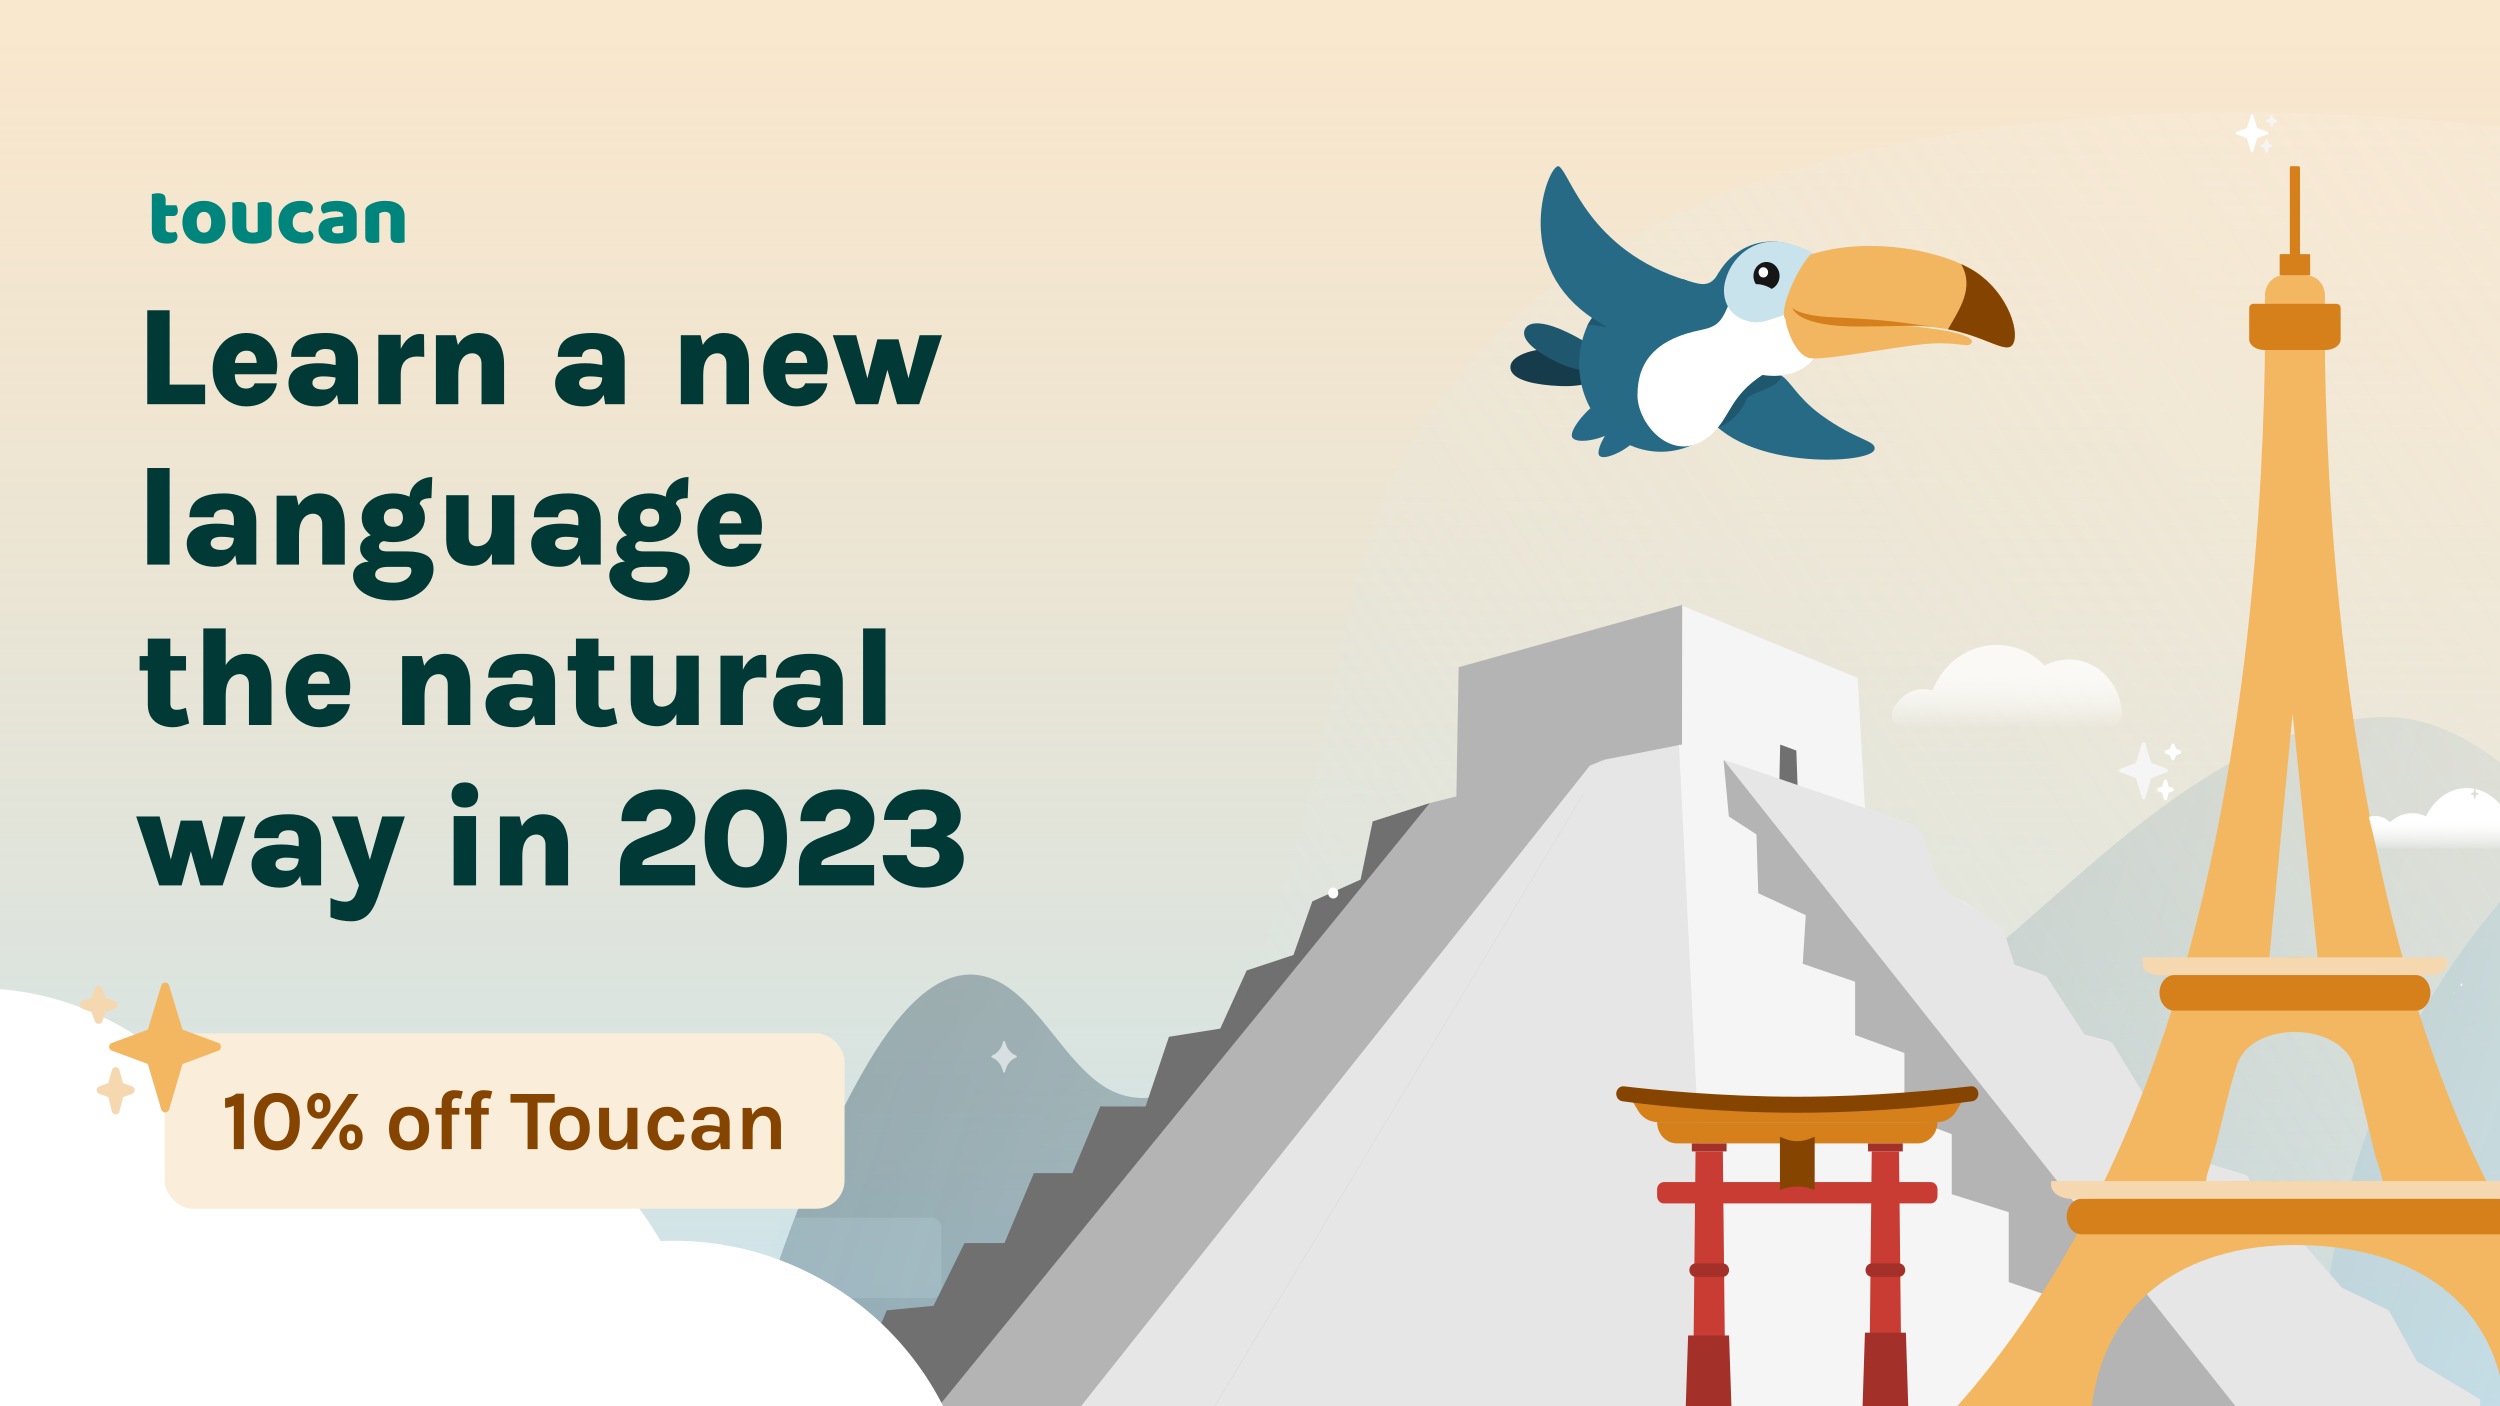 <svg width="1200" height="675" viewBox="0 0 1200 675" fill="none" xmlns="http://www.w3.org/2000/svg">
<rect x="0" y="0" width="1200" height="675" fill="#808080" stroke="none"/>
<g clip-path="url(#clip0_2683_128015)">
<rect width="1200" height="675" fill="white"/>
<rect width="1200" height="675" fill="url(#paint0_linear_2683_128015)"/>
<g opacity="0.5">
<path d="M649.754 1092.01C626.26 1087.85 604.934 1070.1 591.629 1032.12C583.521 1008.97 576.329 980.071 562.082 963.107C546.009 943.968 525.429 944.84 510.217 962.885C495.468 980.377 482.529 1000.92 468.097 1018.97C453.665 1037.02 437.299 1052.84 418.588 1058.62C375.775 1071.84 347.526 1021.96 335.171 966.085C317.73 887.196 329.048 802.002 343.038 725.592C357.045 649.14 379.624 575.626 413.839 515.15C428.693 488.9 450.765 459.523 476.549 469.959C498.625 478.893 511.494 512.109 532.867 523.204C549.8 532 568.157 524.343 584.103 513.802C637.329 478.596 679.581 411.908 735.837 387.928C757.266 378.799 780.619 376.377 802.464 385.932C829.145 397.59 851.381 425.859 870.813 455.822C887.783 481.975 902.58 498.747 925.748 481.176C963.493 452.562 998.447 416.723 1036.35 388.55C1069.54 363.902 1105.93 344.848 1144.01 344.153C1177.35 343.548 1212.65 370.5 1236.49 405.426C1260.49 440.609 1275.96 486.771 1285.47 534.23C1300.06 607.081 1307.74 683.716 1304.13 758.662C1300.5 833.722 1286.84 935.007 1238.93 974.144C1215.99 992.884 1191.71 987.041 1170.96 963.125C1154.3 943.926 1138.89 917.994 1116.22 920.062C1093.43 922.137 1073.23 940.357 1055.43 960.588C1024.5 995.738 992.917 1040.63 949.778 1033.26C901.636 1025.04 857.742 950.553 807.321 970.017C777.408 981.568 762.161 1030.95 737.763 1055.58C712.951 1080.62 679.606 1097.28 649.763 1091.99L649.754 1092.01Z" fill="url(#paint1_linear_2683_128015)"/>
<path d="M649.754 1092.01C626.26 1087.85 604.934 1070.1 591.629 1032.12C583.521 1008.97 576.329 980.071 562.082 963.107C546.009 943.968 525.429 944.84 510.217 962.885C495.468 980.377 482.529 1000.92 468.097 1018.97C453.665 1037.02 437.299 1052.84 418.588 1058.62C375.775 1071.84 347.526 1021.96 335.171 966.085C317.73 887.196 329.048 802.002 343.038 725.592C357.045 649.14 379.624 575.626 413.839 515.15C428.693 488.9 450.765 459.523 476.549 469.959C498.625 478.893 511.494 512.109 532.867 523.204C549.8 532 568.157 524.343 584.103 513.802C637.329 478.596 679.581 411.908 735.837 387.928C757.266 378.799 780.619 376.377 802.464 385.932C829.145 397.59 851.381 425.859 870.813 455.822C887.783 481.975 902.58 498.747 925.748 481.176C963.493 452.562 998.447 416.723 1036.35 388.55C1069.54 363.902 1105.93 344.848 1144.01 344.153C1177.35 343.548 1212.65 370.5 1236.49 405.426C1260.49 440.609 1275.96 486.771 1285.47 534.23C1300.06 607.081 1307.74 683.716 1304.13 758.662C1300.5 833.722 1286.84 935.007 1238.93 974.144C1215.99 992.884 1191.71 987.041 1170.96 963.125C1154.3 943.926 1138.89 917.994 1116.22 920.062C1093.43 922.137 1073.23 940.357 1055.43 960.588C1024.5 995.738 992.917 1040.63 949.778 1033.26C901.636 1025.04 857.742 950.553 807.321 970.017C777.408 981.568 762.161 1030.95 737.763 1055.58C712.951 1080.62 679.606 1097.28 649.763 1091.99L649.754 1092.01Z" fill="url(#paint2_radial_2683_128015)" fill-opacity="0.2"/>
</g>
<path opacity="0.2" d="M785.491 632.59H692.999L692.737 633.623C692.737 633.716 692.65 633.716 692.65 633.716C692.65 633.716 692.562 633.716 692.475 633.623L692.213 632.59H659.985C657.539 632.59 655.443 634.749 655.443 637.471V666.385C655.443 669.013 657.452 671.266 659.985 671.266H785.491C787.936 671.266 790.032 669.107 790.032 666.385V637.471C789.945 634.749 787.936 632.59 785.491 632.59Z" fill="#85C3D8"/>
<path opacity="0.2" d="M785.491 632.59H692.999L692.737 633.623C692.737 633.716 692.65 633.716 692.65 633.716C692.65 633.716 692.562 633.716 692.475 633.623L692.213 632.59H659.985C657.539 632.59 655.443 634.749 655.443 637.471V666.385C655.443 669.013 657.452 671.266 659.985 671.266H785.491C787.936 671.266 790.032 669.107 790.032 666.385V637.471C789.945 634.749 787.936 632.59 785.491 632.59Z" fill="#C9E3EC"/>
<path d="M1141.83 465.962L1142.62 466.337L1142.88 467.464C1142.88 467.464 1142.88 467.557 1142.97 467.557C1143.05 467.557 1143.05 467.557 1143.05 467.464L1143.32 466.337L1144.1 465.962L1144.19 465.868C1144.19 465.868 1144.19 465.774 1144.1 465.774L1143.32 465.398L1143.05 464.272C1143.05 464.272 1143.05 464.178 1142.97 464.178C1142.88 464.178 1142.88 464.178 1142.88 464.272L1142.62 465.398L1141.83 465.774C1141.83 465.774 1141.83 465.868 1141.83 465.962Z" fill="white"/>
<path d="M804.443 471.594C804.181 471.688 804.094 471.876 804.094 472.157C804.094 472.439 804.268 472.627 804.443 472.721C807.325 473.847 809.508 476.476 810.382 479.573L810.731 480.888C810.819 481.076 810.993 481.263 811.255 481.263C811.517 481.263 811.692 481.076 811.779 480.888L812.129 479.573C813.002 476.382 815.186 473.847 818.068 472.721C818.242 472.627 818.417 472.439 818.417 472.157C818.417 471.876 818.242 471.688 818.068 471.594H817.98C815.098 470.468 812.915 467.933 812.041 464.741L811.692 463.615C811.605 463.427 811.43 463.239 811.168 463.239C810.906 463.239 810.731 463.427 810.644 463.615L810.295 464.741C809.508 467.933 807.325 470.468 804.443 471.594Z" fill="url(#paint3_linear_2683_128015)"/>
<path opacity="0.6" d="M804.443 471.594C804.181 471.688 804.094 471.876 804.094 472.157C804.094 472.439 804.268 472.627 804.443 472.721C807.325 473.847 809.508 476.476 810.382 479.573L810.731 480.888C810.819 481.076 810.993 481.263 811.255 481.263C811.517 481.263 811.692 481.076 811.779 480.888L812.129 479.573C813.002 476.382 815.186 473.847 818.068 472.721C818.242 472.627 818.417 472.439 818.417 472.157C818.417 471.876 818.242 471.688 818.068 471.594H817.98C815.098 470.468 812.915 467.933 812.041 464.741L811.692 463.615C811.605 463.427 811.43 463.239 811.168 463.239C810.906 463.239 810.731 463.427 810.644 463.615L810.295 464.741C809.508 467.933 807.325 470.468 804.443 471.594Z" fill="white"/>
<path d="M774.486 586.685V586.873C774.486 586.873 774.486 586.873 774.573 586.873C774.66 586.873 774.66 586.873 774.66 586.873V586.685C774.748 586.31 775.01 586.028 775.359 585.934C775.359 585.934 775.359 585.934 775.359 585.84C775.359 585.746 775.359 585.84 775.359 585.746C775.01 585.652 774.748 585.277 774.66 584.995V584.901C774.66 584.901 774.66 584.901 774.573 584.901C774.486 584.901 774.486 584.901 774.486 584.901V584.995C774.398 585.371 774.136 585.652 773.787 585.746C773.787 585.746 773.787 585.746 773.787 585.84C773.787 585.934 773.787 585.84 773.787 585.934C774.136 586.028 774.311 586.31 774.486 586.685Z" fill="url(#paint4_linear_2683_128015)"/>
<path opacity="0.6" d="M774.486 586.685V586.873C774.486 586.873 774.486 586.873 774.573 586.873C774.66 586.873 774.66 586.873 774.66 586.873V586.685C774.748 586.31 775.01 586.028 775.359 585.934C775.359 585.934 775.359 585.934 775.359 585.84C775.359 585.746 775.359 585.84 775.359 585.746C775.01 585.652 774.748 585.277 774.66 584.995V584.901C774.66 584.901 774.66 584.901 774.573 584.901C774.486 584.901 774.486 584.901 774.486 584.901V584.995C774.398 585.371 774.136 585.652 773.787 585.746C773.787 585.746 773.787 585.746 773.787 585.84C773.787 585.934 773.787 585.84 773.787 585.934C774.136 586.028 774.311 586.31 774.486 586.685Z" fill="white"/>
<path d="M692.562 633.716C692.649 633.716 692.649 633.717 692.649 633.623L692.911 632.59L693.086 631.933L694.309 631.464C694.396 631.464 694.396 631.37 694.396 631.276C694.396 631.182 694.396 631.182 694.309 631.088L693.086 630.619L692.649 628.929C692.649 628.835 692.562 628.835 692.562 628.835C692.562 628.835 692.475 628.835 692.387 628.929L691.951 630.619L690.728 631.088C690.641 631.088 690.641 631.182 690.641 631.276C690.641 631.37 690.641 631.37 690.728 631.464L691.951 631.933L692.125 632.59L692.387 633.623C692.475 633.717 692.562 633.716 692.562 633.716Z" fill="white"/>
<path d="M690.466 537.682L690.641 538.433C690.641 538.433 690.641 538.433 690.728 538.433H690.815L690.99 537.682L691.514 537.494C691.514 537.494 691.514 537.494 691.514 537.401C691.514 537.307 691.514 537.307 691.514 537.307L690.99 537.119L690.815 536.368C690.815 536.368 690.815 536.368 690.728 536.368H690.641L690.466 537.119L689.942 537.307C689.942 537.307 689.942 537.307 689.942 537.401C689.942 537.494 689.942 537.494 689.942 537.494L690.466 537.682Z" fill="white"/>
<path d="M1138.6 480.419C1138.51 480.419 1138.51 480.512 1138.51 480.606C1138.51 480.7 1138.51 480.794 1138.6 480.794L1140 481.357L1140.52 483.235C1140.52 483.329 1140.61 483.329 1140.7 483.329C1140.78 483.329 1140.87 483.329 1140.87 483.235L1141.4 481.357L1142.79 480.794C1142.88 480.794 1142.88 480.7 1142.88 480.606C1142.88 480.512 1142.88 480.419 1142.79 480.419L1141.4 479.855L1140.96 478.166L1140.87 477.884C1140.87 477.79 1140.78 477.79 1140.7 477.79C1140.61 477.79 1140.52 477.79 1140.52 477.884L1140.43 478.072L1140 479.855L1138.6 480.419Z" fill="white"/>
<path d="M1181.75 472.533L1181.57 471.97C1181.57 471.97 1181.57 471.97 1181.48 471.97C1181.4 471.97 1181.48 471.97 1181.4 471.97L1181.22 472.533L1180.87 472.721L1181.22 472.908L1181.4 473.472C1181.4 473.472 1181.4 473.472 1181.48 473.472C1181.57 473.472 1181.48 473.472 1181.57 473.472L1181.75 472.908L1182.09 472.721L1181.75 472.533Z" fill="white"/>
<path d="M1177.73 477.038L1177.81 477.32L1177.9 477.038L1178.08 476.945L1177.9 476.851L1177.81 476.57L1177.73 476.851L1177.55 476.945L1177.73 477.038Z" fill="white"/>
<path d="M822.347 427.942C822.347 428.881 823.046 429.632 823.919 429.632C824.793 429.632 825.491 428.881 825.491 427.942C825.491 427.003 824.793 426.252 823.919 426.252C823.046 426.252 822.347 427.003 822.347 427.942Z" fill="url(#paint5_linear_2683_128015)"/>
<path d="M822.347 427.942C822.347 428.881 823.046 429.632 823.919 429.632C824.793 429.632 825.491 428.881 825.491 427.942C825.491 427.003 824.793 426.252 823.919 426.252C823.046 426.252 822.347 427.003 822.347 427.942Z" fill="url(#paint6_linear_2683_128015)"/>
<path d="M1157.64 483.141C1157.98 483.141 1158.25 482.847 1158.25 482.484C1158.25 482.121 1157.98 481.827 1157.64 481.827C1157.3 481.827 1157.03 482.121 1157.03 482.484C1157.03 482.847 1157.3 483.141 1157.64 483.141Z" fill="#E7ECE4"/>
<path d="M714.659 582.179L712.737 583.024C711.34 583.587 710.641 585.371 711.253 586.873L712.039 588.938C712.563 590.44 714.222 591.191 715.62 590.534L717.541 589.689C718.939 589.126 719.637 587.342 719.026 585.84L718.24 583.775C717.628 582.367 716.056 581.616 714.659 582.179Z" fill="white"/>
<path d="M916.891 507.077C913.66 507.077 910.516 507.734 907.633 508.954C901.52 497.877 889.729 490.742 876.454 492.338C862.305 494.028 850.863 505.95 848.68 520.97C848.68 521.064 848.68 521.158 848.68 521.252C848.156 524.913 850.863 528.105 854.27 528.105H956.63C957.504 528.105 958.29 527.354 958.29 526.321C958.29 518.717 953.836 511.77 947.11 509.517C941.346 507.546 935.844 508.954 931.826 512.24C927.634 509.048 922.481 507.077 916.891 507.077Z" fill="url(#paint7_linear_2683_128015)"/>
<path opacity="0.2" d="M451.843 618.321V589.407C451.843 586.779 449.835 584.526 447.302 584.526H375.859C371.754 597.105 367.824 610.06 364.417 623.109H447.389C449.835 623.109 451.843 620.949 451.843 618.321Z" fill="#C9E3EC"/>
<path d="M1352.26 88.326C1275.94 63.201 707.348 -40.088 646.213 300.058C575.689 690.023 369.31 776.348 369.31 776.348C365.514 940.838 491.779 1070.97 637.023 1052.5L724.53 1041.34C724.53 1041.34 1035.2 1080.63 1118.71 609.496C1167.46 334.201 1451.35 276.007 1573.22 276.651C1573.22 276.651 1445.36 119.033 1352.26 88.326Z" fill="url(#paint8_linear_2683_128015)"/>
<g clip-path="url(#clip1_2683_128015)">
<path d="M686.357 385.45C681.624 391.15 427.105 700.244 427.105 700.244L489.434 697.996L750.418 369.486L686.351 385.45H686.357Z" fill="#B4B4B4"/>
<path d="M807.363 358.247L895.183 388.216L891.712 325.423L807.031 290.513L807.363 358.247Z" fill="#F5F5F5"/>
<path d="M699.033 383.521L807.363 357.386L807.454 290.351L700.149 320.258L699.033 383.521Z" fill="#B4B4B4"/>
<path d="M825.122 712.351L569.498 697.526L769.922 364.683L807.364 357.386L825.122 712.351Z" fill="#E6E6E6"/>
<path d="M893.734 387.354L918.639 396.477L930.512 426.988L943.912 433.532L960.035 445.042L965.642 462.759L980.853 467.996L999.414 496.367L1012.36 499.838L1029.75 528.191L1042.78 533.922L1059.41 558.406L1077.55 563.963L1088.77 591.472L1103.27 595.371L1122.85 617.704L1145.28 628.521L1158.82 653.053L1189.12 671.295L1188.68 688.674L823.672 712.351L805.914 357.386L893.734 387.354Z" fill="#F5F5F5"/>
<path d="M854.035 377.82L862.956 380.568L862.238 360.284L854.481 357.386L854.035 377.82Z" fill="#707070"/>
<path d="M827.301 364.683L895.099 387.836L919.991 396.953C923.191 398.123 927.832 417.087 929.148 420.461C930.295 423.408 930.356 424.933 932.468 426.849C935.565 429.645 941.48 432.363 945.156 434.575C950.643 437.871 956.136 441.927 961.399 445.53L967.007 463.241L982.218 468.478L1000.77 496.849L1013.73 500.32L1031.11 528.673L1044.15 534.404L1060.78 558.888L1078.92 564.445L1090.13 591.96L1104.63 595.853L1124.21 618.186L1146.64 629.003L1160.19 653.535L1190.48 671.776L1190.04 689.156L1050.59 698.201" fill="#E6E6E6"/>
<path d="M827.3 364.683L1090.22 696.689L1005.48 700.244L1002.17 659.381L986.068 650.769V622.892L964.188 615.42V581.842L936.838 573.231V544.402L914.118 535.79V505.436L890.45 496.825V471.226L865.322 462.614L866.776 439.299L843.954 428.735L843.109 400.527L829.853 391.916L827.3 364.683Z" fill="#B4B4B4"/>
<path d="M753.805 371.39L492.809 696.454L569.498 697.526L769.922 364.683L753.805 371.39Z" fill="#E6E6E6"/>
<path d="M699.034 383.521C694.301 389.222 439.782 698.316 439.782 698.316L502.111 696.068L763.095 367.558L699.028 383.521H699.034Z" fill="#B4B4B4"/>
<path d="M432.218 697.526L377.482 696.96L390.158 658.181H413.337L425.651 628.955L448.105 626.773L462.954 596.678H482.149L496.273 563.089H514.744L528.144 531.102H549.874L561.102 497.657L585.729 493.728L598.405 465.814L620.859 458.396L629.913 432.658L653.092 422.191L658.887 394.272L686.357 385.449L432.218 697.526Z" fill="#707070"/>
</g>
<path opacity="0.77" d="M1018.58 341.304C1017.04 327.423 1006.59 316.847 993.672 316.517C989.367 316.517 985.063 317.508 981.373 319.491C975.531 313.212 967.229 309.576 958.312 309.576C944.475 309.576 932.791 318.5 927.564 331.389C926.334 331.058 924.797 330.728 923.259 330.728C917.11 330.728 910.96 335.024 908.5 340.973C906.963 344.939 909.73 349.566 913.727 349.566H1011.51C1015.5 349.566 1018.89 345.6 1018.58 341.304Z" fill="url(#paint9_linear_2683_128015)"/>
<path d="M640.868 431.087C642.116 430.531 642.709 428.992 642.192 427.65C641.675 426.308 640.243 425.671 638.994 426.227C637.746 426.782 637.153 428.321 637.67 429.663C638.187 431.006 639.619 431.643 640.868 431.087Z" fill="white"/>
<path opacity="0.6" d="M401.865 541.19C400.753 540.792 399.937 539.835 399.641 538.64L399.492 538.241C399.492 538.161 399.418 538.082 399.344 538.082C399.27 538.082 399.196 538.161 399.196 538.241L399.047 538.64C398.751 539.835 397.935 540.792 396.823 541.19C396.748 541.19 396.674 541.35 396.674 541.429C396.674 541.509 396.748 541.589 396.823 541.589C397.861 541.987 398.751 543.024 399.047 544.139L399.196 544.618C399.196 544.697 399.27 544.777 399.344 544.777C399.418 544.777 399.492 544.697 399.492 544.618L399.641 544.139C399.937 542.944 400.753 541.987 401.865 541.589C401.94 541.589 402.014 541.509 402.014 541.429C402.014 541.35 402.014 541.27 401.865 541.19Z" fill="white"/>
<path opacity="0.6" d="M487.742 506.676C485.295 505.72 483.441 503.567 482.699 500.857L482.402 499.901C482.328 499.741 482.18 499.582 481.957 499.582C481.735 499.582 481.587 499.741 481.513 499.901L481.216 500.857C480.474 503.488 478.62 505.64 476.173 506.676C476.025 506.756 475.876 506.915 475.876 507.154C475.876 507.394 475.951 507.553 476.173 507.633C478.62 508.589 480.474 510.821 481.216 513.451L481.513 514.567C481.587 514.727 481.735 514.886 481.957 514.886C482.18 514.886 482.328 514.727 482.402 514.567L482.699 513.451C483.441 510.741 485.295 508.589 487.742 507.633C487.89 507.553 488.039 507.394 488.039 507.154C488.039 506.915 487.89 506.756 487.742 506.676Z" fill="white"/>
<path d="M746.785 167.446C758.07 167.905 767.459 171.25 768.273 177.164C769.088 183.079 760.207 185.763 748.935 185.304C737.65 184.844 725.817 182.734 725.002 176.82C724.254 170.92 735.499 166.987 746.785 167.432V167.446Z" fill="#163B4B"/>
<path d="M752.648 159.666C761.703 164.058 769.275 168.838 767.178 174.078C765.095 179.246 756.574 178.298 747.519 173.906C738.464 169.527 729.77 163.484 731.853 158.302C733.977 152.991 743.606 155.216 752.648 159.666V159.666Z" fill="#1F576F"/>
<path fill-rule="evenodd" clip-rule="evenodd" d="M769.128 146.646C769.128 146.646 763.038 153.12 761.916 156.349L774.217 158.488L769.128 146.66V146.646Z" fill="#1F576F"/>
<path fill-rule="evenodd" clip-rule="evenodd" d="M834.903 186.179C829.014 208.558 807.351 221.578 786.53 215.233C765.709 208.903 753.596 185.619 759.499 163.24C760.193 160.613 761.102 158.115 762.197 155.776L771.746 157.053L764.067 152.23C765.963 149 768.233 146.115 770.798 143.588C780.48 134.114 794.356 130.052 807.885 134.171C828.706 140.502 840.82 163.786 834.917 186.165L834.903 186.179Z" fill="#276A86"/>
<path d="M841.968 172.887C846.188 176.36 849.728 177.724 854.803 180.193C859.116 182.346 862.415 190.586 873.954 199.055C891.303 211.774 900.919 211.3 899.73 215.822C897.687 223.559 824.82 226.258 814.95 190.17C813.081 183.509 830.696 163.656 841.968 172.887V172.887Z" fill="#276A86"/>
<path d="M842.182 179.318C858.155 184.169 874.769 174.193 879.283 157.024C883.797 139.856 874.515 121.999 858.542 117.147C842.569 112.295 825.955 122.271 821.441 139.44C816.927 156.608 826.209 174.466 842.182 179.318V179.318Z" fill="#276A86"/>
<path d="M849.501 180.552C840.526 181.858 837.855 186.997 830.643 196.629C824.927 189.581 811.945 145.756 807.899 134.1C816.339 136.597 820.827 138.808 825.287 130.396C821.641 145.009 830.509 169.886 849.514 180.552H849.501Z" fill="#276A86"/>
<path d="M830.963 167.963C833.087 170.805 835.037 171.681 837.775 173.432C840.099 174.982 846.923 168.996 852.84 175.757C861.734 185.906 839.337 187.457 838.149 191.978C836.105 199.716 814.75 220.071 813.107 188.045C812.72 181.83 825.274 160.441 830.95 167.977L830.963 167.963Z" fill="#1F576F"/>
<path d="M816.459 158.388C796.694 162.364 785.942 171.91 785.983 189.782C786.049 204.323 804.293 224.607 821.882 208.142C830.629 199.96 830.362 190.184 845.975 179.978C857.554 181.801 866.235 177.853 870.923 171.838C902.668 138.363 851.223 99.475 834.048 136.181C826.796 152.459 827.331 156.163 816.473 158.388H816.459Z" fill="white"/>
<path d="M828.118 134.874C826.195 142.152 828.613 151.038 838.429 154.024C848.739 157.168 854.749 148.368 870.442 149.588C888.805 148.942 885.48 122.989 858.489 116.902C844.946 112.998 831.805 120.893 828.118 134.86V134.874Z" fill="#C9E3EC"/>
<path d="M846.215 138.966C849.514 139.971 853.013 137.918 853.962 134.315C854.91 130.712 852.987 127.008 849.634 125.989C846.282 124.97 842.837 127.037 841.888 130.64C840.94 134.243 842.863 137.946 846.215 138.966Z" fill="#161616"/>
<path d="M845.788 133.095C847.003 133.468 848.259 132.722 848.606 131.401C848.953 130.081 848.245 128.746 847.03 128.372C845.814 127.999 844.559 128.76 844.212 130.066C843.865 131.372 844.572 132.722 845.788 133.095Z" fill="white"/>
<path d="M946.634 163.872C945.472 167.69 941.586 164.03 926.762 164.92C911.95 165.795 875.263 173.403 868.399 171.853C861.587 170.317 856.325 155.847 856.967 150.694C857.608 145.541 887.911 155.345 904.966 155.89C922.074 156.465 945.606 159.364 946.634 163.886V163.872Z" fill="#F2B661"/>
<path d="M868.946 122.228C897.794 113.012 933.212 120.448 948.45 130.611C964.423 141.277 969.979 160.742 965.826 165.723C961.699 170.633 947.168 156.22 918.481 156.565C889.794 156.909 856.953 157.469 856.325 151.828C855.484 144.765 862.976 128.846 868.933 122.228H868.946Z" fill="#F2B661"/>
<path d="M941.359 126.75C944.057 127.999 946.42 129.276 948.45 130.611C964.423 141.277 969.979 160.742 965.826 165.723C962.754 169.398 954.046 162.422 938.087 158.704C937.098 158.474 936.097 158.244 935.028 158.058C940.504 148.526 947.863 138.09 941.359 126.764V126.75Z" fill="#844400"/>
<path d="M935.041 158.043C930.928 157.096 921.379 156.005 915.609 155.187C898.261 152.718 879.443 152.473 874.008 151.885C862.415 150.622 860.398 147.751 860.398 147.751C860.398 147.751 861.868 156.895 892.558 156.737C923.182 156.565 919.603 155.388 935.055 158.043H935.041Z" fill="#D5801C"/>
<path d="M809.715 134.659C762.731 120.362 753.996 83.714 748.347 79.867C743.98 77.412 726.124 120.994 758.591 148.368C759.606 149.244 760.714 150.077 761.809 150.909C762.41 151.383 763.025 151.77 763.692 152.259C766.59 154.268 769.796 156.106 773.308 157.8C790.069 153.479 809.715 134.659 809.715 134.659V134.659Z" fill="#276A86"/>
<path d="M853.103 143.153C853.675 140.979 850.854 138.217 846.801 136.985C842.749 135.752 838.999 136.515 838.427 138.689C837.855 140.864 840.676 143.625 844.728 144.858C848.781 146.09 852.53 145.327 853.103 143.153Z" fill="#C9E3EC"/>
<path d="M767.215 193.796C764.091 193.667 752.796 206.259 754.658 209.875C756.821 214.138 774.124 209.682 774.905 205.549C775.686 201.351 770.7 193.925 767.215 193.796Z" fill="#276A87"/>
<path d="M776.288 201.352C774.305 202.127 765.714 215.042 767.516 218.464C769.319 221.887 782.176 215.494 784.759 211.103C788.064 205.484 784.759 198.058 776.288 201.352Z" fill="#276A87"/>
<path d="M1044.4 478.463C1019.28 560.841 979.561 634.875 926.127 689.28C919.451 696.075 916.116 698.827 921.648 698.186C932.689 696.911 943.825 698.186 954.919 698.186C965.043 698.186 975.476 701.032 985.575 699.426C1000.31 697.076 1001.98 687.565 1004.42 672.079C1012.92 618.215 1055.73 597.606 1101.57 597.606C1150.78 597.606 1198.31 618.683 1203.11 678.853C1203.48 683.443 1203.67 688.22 1205.6 692.313C1214.72 711.69 1265.5 698.186 1281.49 698.186C1290.4 698.186 1293.66 685.208 1286.07 680.006C1220.9 635.401 1180.56 554.356 1155.64 468.044M1047.49 468.044C1046.48 471.524 1045.45 475.005 1044.4 478.463ZM1155.64 468.044C1116.21 331.42 1115.42 181.594 1115.98 142.156C1116.06 136.68 1112.08 132.205 1107.16 132.205H1095.98C1091.05 132.205 1087.08 136.68 1087.16 142.156C1087.72 181.594 1086.92 331.42 1047.49 468.044M1100.45 342.546L1112.76 462.553C1113.29 468.339 1109.21 459.519 1103.98 459.519H1099.14C1093.91 459.519 1088.2 471.387 1088.73 465.601L1100.44 342.538L1100.45 342.546ZM1101.56 566.923C1101.56 566.923 1071.62 566.923 1071.57 566.923C1068.25 566.93 1065.08 572.306 1061.84 571.665C1057.04 570.721 1059.23 564.308 1060.54 560.243C1065.65 544.297 1068.48 527.19 1073.63 511.438C1077.57 499.375 1090.97 495.325 1101.57 495.325C1115.64 495.325 1127.65 502.438 1129.96 512.144L1140.08 554.601C1150.22 583.598 1137.35 566.923 1131.56 566.923H1101.57H1101.56Z" fill="#F3B761"/>
<path d="M1202.66 407.306C1205.11 407.306 1207.04 404.699 1206.67 401.733C1206.67 401.643 1206.67 401.643 1206.67 401.553C1205.19 389.956 1197.61 380.697 1188.1 378.719L1188.47 380.337L1189.66 380.877C1189.73 380.877 1189.73 380.967 1189.73 381.057C1189.73 381.146 1189.73 381.146 1189.66 381.236L1188.47 381.776L1188.03 383.574C1188.03 383.664 1187.95 383.664 1187.88 383.664C1187.8 383.664 1187.8 383.664 1187.73 383.574L1187.28 381.776L1186.09 381.236C1186.02 381.236 1186.02 381.146 1186.02 381.057C1186.02 380.967 1186.02 380.967 1186.09 380.877L1187.28 380.337L1187.65 378.629C1187.36 378.539 1187.06 378.539 1186.69 378.45C1177.25 377.191 1168.86 382.854 1164.48 391.844C1162.4 390.855 1160.17 390.316 1157.86 390.316C1153.85 390.316 1150.21 391.934 1147.24 394.631C1144.57 392.114 1140.93 390.945 1137.06 392.114C1138.25 397.148 1139.51 402.272 1140.85 407.306H1202.66V407.306Z" fill="url(#paint10_linear_2683_128015)"/>
<path d="M1081.5 145.839C1080.46 145.839 1079.62 146.775 1079.62 147.936V162.881C1079.62 165.705 1082.89 167.997 1086.93 167.997H1116.19C1120.23 167.997 1123.51 165.705 1123.51 162.881V147.936C1123.51 146.775 1122.66 145.839 1121.62 145.839H1081.5H1081.5Z" fill="#D6801C"/>
<path d="M1028.41 459.519V462.654C1028.41 465.63 1031.86 468.044 1036.12 468.044H1167.01C1171.27 468.044 1174.72 465.63 1174.72 462.654V459.519H1028.41Z" fill="#F5D8AF"/>
<path d="M1159.55 468.044H1043.58C1039.69 468.044 1036.54 471.861 1036.54 476.569C1036.54 481.277 1039.69 485.093 1043.58 485.093H1159.55C1163.44 485.093 1166.6 481.277 1166.6 476.569C1166.6 471.861 1163.44 468.044 1159.55 468.044Z" fill="#D6801C"/>
<path d="M984.516 566.916V568.624C984.516 572.393 988.881 575.441 994.27 575.441H1208.86C1214.25 575.441 1218.62 572.385 1218.62 568.624V566.916H984.516Z" fill="#F5D8AF"/>
<path d="M1204.1 575.441H999.035C995.144 575.441 991.99 579.258 991.99 583.966C991.99 588.674 995.144 592.49 999.035 592.49H1204.1C1207.99 592.49 1211.15 588.674 1211.15 583.966C1211.15 579.258 1207.99 575.441 1204.1 575.441Z" fill="#D6801C"/>
<path d="M1108.43 121.972H1094.7C1094.45 121.972 1094.25 122.218 1094.25 122.52V131.65C1094.25 131.952 1094.45 132.198 1094.7 132.198H1108.43C1108.68 132.198 1108.88 131.952 1108.88 131.65V122.52C1108.88 122.218 1108.68 121.972 1108.43 121.972Z" fill="#D6801C"/>
<path d="M1103.32 79.768H1099.81C1099.43 79.768 1099.12 80.139 1099.12 80.596V124.97C1099.12 125.428 1099.43 125.799 1099.81 125.799H1103.32C1103.7 125.799 1104 125.428 1104 124.97V80.596C1104 80.139 1103.7 79.768 1103.32 79.768Z" fill="#D6801C"/>
<path d="M795.408 538.596H930.004C930.004 544.25 925.735 548.839 920.474 548.839H804.938C799.678 548.839 795.408 544.25 795.408 538.596V538.596Z" fill="#D6801C"/>
<path d="M828.161 667.899H812.678L813.868 552.677H826.971L828.161 667.899Z" fill="#C93C33"/>
<path d="M926.733 567.402H798.68C796.873 567.402 795.408 568.976 795.408 570.918V574.129C795.408 576.071 796.873 577.645 798.68 577.645H926.733C928.54 577.645 930.004 576.071 930.004 574.129V570.918C930.004 568.976 928.54 567.402 926.733 567.402Z" fill="#C93C33"/>
<path d="M930.121 538.596H795.546C791.755 538.596 788.23 536.497 786.221 533.042L783.495 528.354H941.913L939.052 533.275C937.127 536.585 933.751 538.596 930.118 538.596H930.121Z" fill="#D6801C"/>
<path d="M949.261 526.639C948.759 527.715 947.794 528.452 946.683 528.604C938.585 529.713 903.829 534.115 862.705 534.115C821.582 534.115 786.826 529.713 778.725 528.604C777.614 528.452 776.649 527.715 776.147 526.639C774.96 524.086 776.872 521.129 779.513 521.442C792.798 523.011 825.982 526.433 862.703 526.433C899.424 526.433 932.377 522.972 945.918 521.415C948.555 521.112 950.461 524.064 949.274 526.615L949.261 526.642V526.639Z" fill="#854400"/>
<path d="M871.043 571.243L870.572 571.056C865.488 569.042 859.9 569.044 854.817 571.061L854.366 571.24V545.637L856.463 546.514C860.341 548.135 864.636 548.176 868.539 546.63L871.04 545.639V571.245L871.043 571.243Z" fill="#854400"/>
<path d="M828.756 548.836H812.08V552.677H828.756V548.836Z" fill="#A33029"/>
<path d="M826.97 606.447H813.867C812.223 606.447 810.89 607.879 810.89 609.646V609.649C810.89 611.416 812.223 612.849 813.867 612.849H826.97C828.614 612.849 829.947 611.416 829.947 609.649V609.646C829.947 607.879 828.614 606.447 826.97 606.447Z" fill="#A33029"/>
<path d="M831.141 676.862H809.107L810.297 641.014H829.95L831.141 676.862Z" fill="#A33029"/>
<path d="M912.727 667.899H897.241L898.434 552.677H911.534L912.727 667.899Z" fill="#C93C33"/>
<path d="M911.536 606.447H898.433C896.789 606.447 895.456 607.88 895.456 609.647V609.65C895.456 611.417 896.789 612.849 898.433 612.849H911.536C913.18 612.849 914.513 611.417 914.513 609.65V609.647C914.513 607.88 913.18 606.447 911.536 606.447Z" fill="#A33029"/>
<path d="M913.327 548.837H896.651V552.678H913.327V548.837Z" fill="#A33029"/>
<path d="M916.015 676.863H893.979L895.172 639.674H914.825L916.015 676.863Z" fill="#A33029"/>
<mask id="mask0_2683_128015" style="mask-type:alpha" maskUnits="userSpaceOnUse" x="1017" y="355" width="31" height="30">
<rect width="30" height="30" transform="matrix(-1 0 0 1 1047.05 355)" fill="#C4C4C4"/>
</mask>
<g mask="url(#mask0_2683_128015)">
<path d="M1017.62 369.049L1025.26 366.218L1028.11 356.858C1028.22 356.497 1028.55 356.25 1028.93 356.25C1029.31 356.25 1029.64 356.497 1029.75 356.858L1032.6 366.218L1040.24 369.049C1040.58 369.174 1040.8 369.495 1040.8 369.855C1040.8 370.214 1040.58 370.536 1040.24 370.661L1032.61 373.491L1029.75 383.136C1029.64 383.5 1029.31 383.75 1028.93 383.75C1028.55 383.75 1028.21 383.5 1028.11 383.135L1025.25 373.49L1017.61 370.66C1017.28 370.536 1017.05 370.215 1017.05 369.855C1017.05 369.496 1017.28 369.174 1017.62 369.049Z" fill="#F5F5F5"/>
<path d="M1035.93 378.245L1037.86 377.532L1038.61 374.782C1038.71 374.418 1039.04 374.167 1039.41 374.167C1039.79 374.167 1040.12 374.418 1040.22 374.781L1040.97 377.531L1042.9 378.244C1043.22 378.365 1043.44 378.677 1043.44 379.026C1043.44 379.374 1043.22 379.687 1042.9 379.807L1040.98 380.518L1040.22 383.537C1040.13 383.907 1039.8 384.167 1039.41 384.167C1039.03 384.167 1038.7 383.907 1038.61 383.536L1037.85 380.517L1035.93 379.807C1035.6 379.687 1035.39 379.374 1035.39 379.026C1035.39 378.677 1035.6 378.365 1035.93 378.245ZM1039.55 360.192L1041.52 359.463L1042.25 357.492C1042.37 357.165 1042.68 356.948 1043.03 356.948C1043.38 356.948 1043.69 357.165 1043.81 357.492L1044.54 359.463L1046.51 360.192C1046.84 360.314 1047.05 360.626 1047.05 360.974C1047.05 361.322 1046.84 361.635 1046.51 361.756L1044.54 362.485L1043.81 364.456C1043.69 364.783 1043.38 365 1043.03 365C1042.68 365 1042.37 364.783 1042.25 364.456L1041.52 362.485L1039.55 361.756C1039.22 361.634 1039 361.322 1039 360.974C1039 360.626 1039.22 360.314 1039.55 360.192Z" fill="white"/>
</g>
<mask id="mask1_2683_128015" style="mask-type:alpha" maskUnits="userSpaceOnUse" x="1073" y="54" width="21" height="20">
<rect width="20" height="20" transform="matrix(-1 0 0 1 1093.05 54)" fill="#C4C4C4"/>
</mask>
<g mask="url(#mask1_2683_128015)">
<path d="M1073.43 63.366L1078.52 61.478L1080.42 55.239C1080.5 54.998 1080.72 54.833 1080.97 54.833C1081.22 54.833 1081.45 54.998 1081.52 55.239L1083.42 61.478L1088.51 63.366C1088.74 63.449 1088.89 63.663 1088.89 63.903C1088.89 64.143 1088.74 64.357 1088.51 64.441L1083.42 66.327L1081.52 72.757C1081.45 73 1081.23 73.167 1080.97 73.167C1080.72 73.167 1080.49 73 1080.42 72.756L1078.52 66.326L1073.43 64.44C1073.2 64.357 1073.05 64.143 1073.05 63.903C1073.05 63.664 1073.2 63.449 1073.43 63.366Z" fill="white"/>
<path d="M1085.64 69.497L1086.93 69.021L1087.43 67.188C1087.49 66.945 1087.71 66.778 1087.96 66.778C1088.21 66.778 1088.43 66.945 1088.5 67.187L1089 69.02L1090.28 69.496C1090.5 69.577 1090.64 69.785 1090.64 70.017C1090.64 70.249 1090.5 70.458 1090.28 70.538L1089 71.012L1088.5 73.024C1088.44 73.271 1088.22 73.444 1087.96 73.444C1087.71 73.444 1087.48 73.271 1087.42 73.024L1086.92 71.012L1085.64 70.538C1085.42 70.458 1085.28 70.249 1085.28 70.017C1085.28 69.785 1085.42 69.577 1085.64 69.497ZM1088.05 57.462L1089.36 56.975L1089.85 55.662C1089.93 55.443 1090.14 55.299 1090.37 55.299C1090.6 55.299 1090.81 55.443 1090.89 55.662L1091.38 56.975L1092.69 57.462C1092.91 57.543 1093.05 57.751 1093.05 57.983C1093.05 58.215 1092.91 58.423 1092.69 58.504L1091.38 58.99L1090.89 60.304C1090.81 60.522 1090.6 60.667 1090.37 60.667C1090.14 60.667 1089.93 60.522 1089.85 60.304L1089.36 58.99L1088.05 58.504C1087.83 58.423 1087.69 58.215 1087.69 57.983C1087.69 57.751 1087.83 57.543 1088.05 57.462Z" fill="#F5F5F5"/>
</g>
<path fill-rule="evenodd" clip-rule="evenodd" d="M103.199 823.275C138.867 841.136 177.958 844.683 213.94 836.09C226.01 849.944 240.929 861.723 258.377 870.46C330.039 906.345 417.223 877.343 453.109 805.681C488.994 734.019 459.992 646.834 388.33 610.949C365.442 599.488 340.972 594.645 317.095 595.698C301.699 569.138 278.636 546.622 249.134 531.849C201.086 507.789 146.824 509.704 102.319 532.282C89.506 514.609 72.373 499.668 51.505 489.219C-17.908 454.459 -102.357 482.552 -137.116 551.965C-171.876 621.378 -143.783 705.827 -74.37 740.586C-40.715 757.439 -3.525 759.517 29.822 749.274C44.963 780.231 70.006 806.654 103.199 823.275Z" fill="white"/>
<rect x="79.001" y="496" width="326.398" height="84.199" rx="13.6" fill="#FAEDDA"/>
<path d="M113.423 524.958H117.054V551.599H112.24V530.711C111.519 531.037 110.812 531.289 110.119 531.465C109.425 531.642 108.731 531.731 108.038 531.731V527.12C108.963 527.025 109.86 526.814 110.731 526.488C111.601 526.148 112.499 525.638 113.423 524.958ZM132.95 552.171C130.774 552.171 128.856 551.667 127.197 550.661C125.552 549.655 124.26 548.132 123.321 546.092C122.397 544.052 121.934 541.481 121.934 538.381C121.934 535.266 122.397 532.689 123.321 530.649C124.26 528.609 125.552 527.093 127.197 526.1C128.856 525.094 130.774 524.591 132.95 524.591C135.099 524.591 136.996 525.094 138.641 526.1C140.3 527.093 141.592 528.609 142.517 530.649C143.455 532.689 143.925 535.266 143.925 538.381C143.925 541.481 143.455 544.052 142.517 546.092C141.592 548.132 140.3 549.655 138.641 550.661C136.996 551.667 135.099 552.171 132.95 552.171ZM132.95 547.764C134.854 547.764 136.329 546.962 137.377 545.357C138.424 543.739 138.947 541.413 138.947 538.381C138.947 535.348 138.424 533.023 137.377 531.404C136.329 529.772 134.854 528.956 132.95 528.956C131.032 528.956 129.543 529.772 128.482 531.404C127.435 533.023 126.912 535.348 126.912 538.381C126.912 541.413 127.435 543.739 128.482 545.357C129.543 546.962 131.032 547.764 132.95 547.764ZM149.309 551.599L167.26 525.121H172.115L154.205 551.599H149.309ZM168.444 552.048C167.464 552.048 166.553 551.824 165.71 551.375C164.867 550.913 164.187 550.226 163.67 549.315C163.153 548.39 162.895 547.234 162.895 545.847C162.895 544.46 163.153 543.31 163.67 542.399C164.187 541.475 164.867 540.788 165.71 540.339C166.553 539.877 167.464 539.645 168.444 539.645C169.45 539.645 170.382 539.877 171.238 540.339C172.095 540.788 172.782 541.475 173.299 542.399C173.815 543.31 174.074 544.46 174.074 545.847C174.074 547.234 173.815 548.39 173.299 549.315C172.782 550.226 172.095 550.913 171.238 551.375C170.382 551.824 169.45 552.048 168.444 552.048ZM168.444 548.947C169.042 548.947 169.525 548.716 169.892 548.254C170.259 547.792 170.443 546.989 170.443 545.847C170.443 544.718 170.259 543.916 169.892 543.44C169.525 542.95 169.042 542.705 168.444 542.705C167.859 542.705 167.383 542.95 167.016 543.44C166.662 543.916 166.485 544.718 166.485 545.847C166.485 546.989 166.662 547.792 167.016 548.254C167.383 548.716 167.859 548.947 168.444 548.947ZM153.022 536.953C152.043 536.953 151.132 536.728 150.288 536.28C149.445 535.817 148.765 535.13 148.248 534.219C147.732 533.294 147.473 532.139 147.473 530.751C147.473 529.378 147.732 528.235 148.248 527.324C148.765 526.413 149.445 525.733 150.288 525.284C151.132 524.822 152.043 524.591 153.022 524.591C154.028 524.591 154.96 524.822 155.817 525.284C156.673 525.733 157.36 526.413 157.877 527.324C158.394 528.235 158.652 529.378 158.652 530.751C158.652 532.139 158.394 533.294 157.877 534.219C157.36 535.13 156.673 535.817 155.817 536.28C154.96 536.728 154.028 536.953 153.022 536.953ZM153.022 533.893C153.607 533.893 154.083 533.655 154.45 533.179C154.831 532.703 155.021 531.894 155.021 530.751C155.021 529.623 154.831 528.827 154.45 528.365C154.083 527.889 153.607 527.651 153.022 527.651C152.437 527.651 151.961 527.889 151.594 528.365C151.24 528.827 151.064 529.623 151.064 530.751C151.064 531.894 151.24 532.703 151.594 533.179C151.961 533.655 152.437 533.893 153.022 533.893ZM196.387 552.171C194.578 552.171 192.939 551.783 191.471 551.008C190.016 550.233 188.86 549.077 188.003 547.54C187.146 545.99 186.718 544.052 186.718 541.726C186.718 539.36 187.146 537.402 188.003 535.851C188.86 534.301 190.016 533.145 191.471 532.383C192.939 531.622 194.578 531.241 196.387 531.241C198.168 531.241 199.78 531.622 201.222 532.383C202.677 533.145 203.833 534.301 204.689 535.851C205.546 537.402 205.975 539.36 205.975 541.726C205.975 544.052 205.546 545.99 204.689 547.54C203.833 549.077 202.677 550.233 201.222 551.008C199.78 551.783 198.168 552.171 196.387 552.171ZM196.224 547.968C197.176 547.968 198.019 547.737 198.753 547.275C199.501 546.799 200.086 546.098 200.508 545.174C200.943 544.249 201.16 543.1 201.16 541.726C201.16 539.632 200.746 538.054 199.916 536.994C199.1 535.933 197.978 535.402 196.55 535.402C195.585 535.402 194.728 535.64 193.98 536.116C193.232 536.579 192.64 537.279 192.205 538.217C191.784 539.156 191.573 540.325 191.573 541.726C191.573 543.793 191.987 545.35 192.817 546.398C193.66 547.445 194.796 547.968 196.224 547.968ZM211.995 551.599V529.405C211.995 527.977 212.274 526.814 212.832 525.917C213.389 525.019 214.124 524.36 215.035 523.938C215.96 523.503 216.959 523.285 218.033 523.285C218.7 523.285 219.387 523.333 220.094 523.428C220.801 523.523 221.488 523.639 222.154 523.775L221.216 527.488C220.876 527.365 220.522 527.27 220.155 527.202C219.788 527.12 219.434 527.08 219.094 527.08C218.713 527.08 218.353 527.154 218.013 527.304C217.673 527.44 217.394 527.685 217.177 528.038C216.959 528.392 216.85 528.875 216.85 529.487V551.599H211.995ZM209.058 534.994V531.812H220.481V534.994H209.058ZM226.126 551.599V529.405C226.126 527.977 226.405 526.814 226.962 525.917C227.52 525.019 228.254 524.36 229.165 523.938C230.09 523.503 231.09 523.285 232.164 523.285C232.831 523.285 233.517 523.333 234.224 523.428C234.932 523.523 235.618 523.639 236.285 523.775L235.346 527.488C235.006 527.365 234.653 527.27 234.286 527.202C233.918 527.12 233.565 527.08 233.225 527.08C232.844 527.08 232.484 527.154 232.144 527.304C231.804 527.44 231.525 527.685 231.307 528.038C231.09 528.392 230.981 528.875 230.981 529.487V551.599H226.126ZM223.188 534.994V531.812H234.612V534.994H223.188ZM245.034 529.283V525.121H266.249V529.283H256.968L258.049 528.181V551.599H253.234V528.181L254.316 529.283H245.034ZM273.495 552.171C271.686 552.171 270.047 551.783 268.579 551.008C267.123 550.233 265.968 549.077 265.111 547.54C264.254 545.99 263.826 544.052 263.826 541.726C263.826 539.36 264.254 537.402 265.111 535.851C265.968 534.301 267.123 533.145 268.579 532.383C270.047 531.622 271.686 531.241 273.495 531.241C275.276 531.241 276.888 531.622 278.329 532.383C279.785 533.145 280.941 534.301 281.797 535.851C282.654 537.402 283.082 539.36 283.082 541.726C283.082 544.052 282.654 545.99 281.797 547.54C280.941 549.077 279.785 550.233 278.329 551.008C276.888 551.783 275.276 552.171 273.495 552.171ZM273.332 547.968C274.284 547.968 275.127 547.737 275.861 547.275C276.609 546.799 277.194 546.098 277.615 545.174C278.051 544.249 278.268 543.1 278.268 541.726C278.268 539.632 277.853 538.054 277.024 536.994C276.208 535.933 275.086 535.402 273.658 535.402C272.692 535.402 271.836 535.64 271.088 536.116C270.34 536.579 269.748 537.279 269.313 538.217C268.891 539.156 268.681 540.325 268.681 541.726C268.681 543.793 269.095 545.35 269.925 546.398C270.768 547.445 271.904 547.968 273.332 547.968ZM301.139 531.731H305.953V551.599H301.139V531.731ZM287.553 531.731H292.367V543.888C292.367 545.18 292.687 546.153 293.326 546.806C293.965 547.445 294.842 547.764 295.957 547.764C296.909 547.764 297.773 547.52 298.548 547.03C299.337 546.527 299.962 545.792 300.425 544.827C300.901 543.848 301.139 542.637 301.139 541.196H302.444C302.444 543.616 302.131 545.622 301.506 547.214C300.88 548.805 300.017 549.995 298.915 550.783C297.814 551.572 296.542 551.967 295.101 551.967C293.686 551.967 292.408 551.715 291.265 551.212C290.123 550.709 289.219 549.899 288.552 548.784C287.886 547.669 287.553 546.2 287.553 544.378V531.731ZM320.196 552.171C318.537 552.171 316.994 551.742 315.566 550.885C314.151 550.015 313.002 548.798 312.118 547.234C311.248 545.656 310.813 543.807 310.813 541.685C310.813 539.441 311.248 537.544 312.118 535.994C313.002 534.43 314.151 533.247 315.566 532.445C316.994 531.642 318.537 531.241 320.196 531.241C321.488 531.241 322.624 531.452 323.603 531.873C324.596 532.281 325.439 532.839 326.133 533.546C326.826 534.24 327.37 535.015 327.765 535.872C328.159 536.728 328.41 537.592 328.519 538.462L323.664 538.585C323.447 537.714 323.039 536.994 322.44 536.422C321.856 535.851 321.094 535.566 320.156 535.566C319.38 535.566 318.653 535.783 317.973 536.218C317.293 536.64 316.735 537.3 316.3 538.197C315.879 539.095 315.668 540.257 315.668 541.685C315.668 543.045 315.865 544.181 316.259 545.092C316.667 545.99 317.211 546.67 317.891 547.132C318.571 547.581 319.326 547.805 320.156 547.805C321.38 547.805 322.27 547.513 322.828 546.928C323.385 546.33 323.664 545.534 323.664 544.541H328.519C328.519 545.942 328.2 547.22 327.561 548.376C326.921 549.532 325.983 550.457 324.745 551.151C323.508 551.831 321.992 552.171 320.196 552.171ZM346.041 551.599L345.429 546.785V538.829C345.429 537.442 345.143 536.416 344.572 535.749C344.014 535.083 343.062 534.75 341.716 534.75C340.941 534.75 340.268 534.865 339.697 535.096C339.125 535.328 338.683 535.661 338.371 536.096C338.071 536.518 337.922 537.034 337.922 537.646H332.659C332.659 536.15 333.019 534.933 333.74 533.995C334.461 533.043 335.494 532.349 336.841 531.914C338.201 531.465 339.826 531.241 341.716 531.241C343.43 531.241 344.926 531.52 346.204 532.077C347.482 532.621 348.475 533.464 349.182 534.607C349.889 535.749 350.243 537.211 350.243 538.993V551.599H346.041ZM339.554 552.171C337.854 552.171 336.433 551.878 335.29 551.293C334.162 550.695 333.312 549.913 332.74 548.947C332.169 547.982 331.884 546.935 331.884 545.806C331.884 544.555 332.21 543.508 332.863 542.665C333.529 541.808 334.468 541.169 335.678 540.747C336.888 540.312 338.316 540.094 339.962 540.094C341.036 540.094 342.049 540.176 343.001 540.339C343.967 540.502 344.926 540.72 345.877 540.992V543.807C345.13 543.562 344.314 543.372 343.43 543.236C342.546 543.1 341.716 543.032 340.941 543.032C339.799 543.032 338.86 543.242 338.126 543.664C337.391 544.086 337.024 544.8 337.024 545.806C337.024 546.54 337.323 547.173 337.922 547.703C338.52 548.233 339.472 548.499 340.778 548.499C341.77 548.499 342.614 548.281 343.307 547.846C344.001 547.411 344.524 546.867 344.878 546.214C345.245 545.561 345.429 544.908 345.429 544.256H346.571C346.571 545.684 346.306 547.003 345.776 548.213C345.245 549.41 344.456 550.369 343.409 551.089C342.376 551.81 341.09 552.171 339.554 552.171ZM370.035 551.599V540.013C370.035 538.544 369.682 537.436 368.975 536.688C368.267 535.94 367.343 535.566 366.2 535.566C365.235 535.566 364.378 535.831 363.63 536.361C362.896 536.892 362.318 537.694 361.896 538.768C361.474 539.829 361.264 541.155 361.264 542.746H359.673C359.673 540.176 359.992 538.041 360.631 536.341C361.271 534.627 362.175 533.349 363.344 532.506C364.514 531.663 365.888 531.241 367.465 531.241C369.097 531.241 370.457 531.608 371.545 532.343C372.646 533.063 373.469 534.083 374.013 535.402C374.571 536.722 374.85 538.258 374.85 540.013V551.599H370.035ZM356.449 551.599V531.812H360.652L361.264 535.729V551.599H356.449Z" fill="#854400"/>
<mask id="mask2_2683_128015" style="mask-type:alpha" maskUnits="userSpaceOnUse" x="38" y="468" width="69" height="69">
<rect x="38.202" y="468.801" width="67.997" height="67.997" fill="#C4C4C4"/>
</mask>
<g mask="url(#mask2_2683_128015)">
<path d="M104.929 500.644L87.611 494.228L81.144 473.014C80.895 472.195 80.138 471.635 79.284 471.635C78.43 471.635 77.672 472.195 77.423 473.014L70.959 494.228L53.639 500.644C52.874 500.928 52.368 501.655 52.368 502.471C52.368 503.285 52.874 504.015 53.639 504.298L70.949 510.712L77.418 532.573C77.663 533.399 78.422 533.965 79.284 533.965C80.144 533.965 80.905 533.399 81.15 532.571L87.619 510.71L104.931 504.296C105.691 504.015 106.199 503.287 106.199 502.471C106.199 501.657 105.691 500.928 104.929 500.644Z" fill="#F3B761"/>
<path d="M63.412 521.488L59.041 519.871L57.342 513.638C57.119 512.814 56.373 512.244 55.521 512.244C54.669 512.244 53.923 512.814 53.698 513.636L51.998 519.869L47.629 521.486C46.887 521.76 46.396 522.468 46.396 523.257C46.396 524.047 46.887 524.755 47.629 525.029L51.975 526.64L53.688 533.482C53.9 534.32 54.654 534.909 55.521 534.909C56.388 534.909 57.141 534.32 57.353 533.48L59.066 526.638L63.412 525.027C64.154 524.755 64.645 524.047 64.645 523.257C64.645 522.468 64.154 521.76 63.412 521.488ZM55.218 480.57L50.753 478.917L49.099 474.45C48.825 473.708 48.118 473.217 47.327 473.217C46.538 473.217 45.831 473.708 45.555 474.45L43.903 478.917L39.435 480.57C38.693 480.846 38.202 481.552 38.202 482.342C38.202 483.131 38.693 483.84 39.435 484.114L43.903 485.766L45.555 490.233C45.831 490.976 46.538 491.467 47.327 491.467C48.117 491.467 48.823 490.976 49.099 490.233L50.751 485.766L55.218 484.114C55.961 483.838 56.452 483.131 56.452 482.342C56.452 481.552 55.961 480.846 55.218 480.57Z" fill="#F5D8AF"/>
</g>
<path d="M79.508 109.688C79.508 110.377 79.719 110.867 80.14 111.159C80.588 111.45 81.207 111.596 81.997 111.596C82.392 111.596 82.8 111.569 83.221 111.516C83.642 111.437 84.011 111.344 84.327 111.238C84.564 111.53 84.762 111.861 84.92 112.232C85.104 112.576 85.196 113 85.196 113.504C85.196 114.511 84.814 115.332 84.051 115.968C83.313 116.604 81.997 116.922 80.101 116.922C77.783 116.922 75.993 116.392 74.729 115.332C73.491 114.272 72.872 112.55 72.872 110.165V93.152C73.162 93.072 73.57 92.993 74.097 92.913C74.65 92.807 75.229 92.754 75.835 92.754C76.993 92.754 77.889 92.966 78.521 93.39C79.179 93.788 79.508 94.649 79.508 95.974V98.518H84.683C84.841 98.81 84.985 99.181 85.117 99.631C85.275 100.055 85.354 100.532 85.354 101.062C85.354 101.99 85.143 102.665 84.722 103.089C84.327 103.487 83.787 103.686 83.103 103.686H79.508V109.688Z" fill="#00857C"/>
<path d="M108.246 106.667C108.246 108.31 107.995 109.781 107.495 111.079C106.995 112.351 106.284 113.424 105.362 114.299C104.467 115.173 103.387 115.836 102.123 116.286C100.859 116.737 99.45 116.962 97.897 116.962C96.343 116.962 94.934 116.724 93.67 116.247C92.406 115.77 91.313 115.094 90.392 114.219C89.496 113.318 88.798 112.232 88.298 110.96C87.798 109.688 87.548 108.257 87.548 106.667C87.548 105.103 87.798 103.686 88.298 102.414C88.798 101.142 89.496 100.068 90.392 99.194C91.313 98.293 92.406 97.604 93.67 97.127C94.934 96.65 96.343 96.411 97.897 96.411C99.45 96.411 100.859 96.663 102.123 97.167C103.387 97.644 104.467 98.333 105.362 99.234C106.284 100.108 106.995 101.181 107.495 102.453C107.995 103.725 108.246 105.13 108.246 106.667ZM94.421 106.667C94.421 108.283 94.723 109.529 95.329 110.403C95.961 111.251 96.83 111.675 97.936 111.675C99.042 111.675 99.885 111.238 100.464 110.364C101.07 109.489 101.373 108.257 101.373 106.667C101.373 105.077 101.07 103.858 100.464 103.01C99.858 102.135 99.003 101.698 97.897 101.698C96.791 101.698 95.935 102.135 95.329 103.01C94.723 103.858 94.421 105.077 94.421 106.667Z" fill="#00857C"/>
<path d="M111.522 97.286C111.785 97.206 112.193 97.127 112.746 97.047C113.325 96.968 113.918 96.928 114.524 96.928C115.103 96.928 115.616 96.968 116.064 97.047C116.538 97.127 116.933 97.286 117.249 97.524C117.565 97.763 117.802 98.094 117.96 98.518C118.144 98.916 118.237 99.446 118.237 100.108V108.654C118.237 109.741 118.5 110.523 119.027 111C119.553 111.45 120.317 111.675 121.318 111.675C121.923 111.675 122.41 111.622 122.779 111.516C123.174 111.41 123.477 111.304 123.688 111.198V97.286C123.951 97.206 124.359 97.127 124.912 97.047C125.491 96.968 126.084 96.928 126.69 96.928C127.269 96.928 127.782 96.968 128.23 97.047C128.704 97.127 129.099 97.286 129.415 97.524C129.731 97.763 129.968 98.094 130.126 98.518C130.31 98.916 130.403 99.446 130.403 100.108V112.192C130.403 113.517 129.85 114.511 128.744 115.173C127.822 115.756 126.716 116.194 125.426 116.485C124.162 116.803 122.779 116.962 121.278 116.962C119.856 116.962 118.539 116.803 117.328 116.485C116.143 116.167 115.116 115.677 114.247 115.014C113.378 114.352 112.707 113.504 112.233 112.47C111.759 111.41 111.522 110.138 111.522 108.654V97.286Z" fill="#00857C"/>
<path d="M145.335 101.738C144.676 101.738 144.044 101.844 143.439 102.056C142.859 102.268 142.346 102.586 141.898 103.01C141.477 103.407 141.135 103.911 140.871 104.52C140.608 105.13 140.476 105.845 140.476 106.667C140.476 108.31 140.937 109.542 141.859 110.364C142.807 111.185 143.952 111.596 145.295 111.596C146.085 111.596 146.77 111.503 147.349 111.318C147.929 111.132 148.442 110.933 148.89 110.721C149.416 111.092 149.811 111.503 150.075 111.954C150.338 112.378 150.47 112.894 150.47 113.504C150.47 114.59 149.956 115.438 148.929 116.048C147.902 116.631 146.48 116.922 144.663 116.922C143.004 116.922 141.503 116.684 140.16 116.207C138.817 115.703 137.659 115.014 136.684 114.14C135.736 113.239 134.999 112.166 134.472 110.92C133.946 109.675 133.682 108.297 133.682 106.786C133.682 105.037 133.959 103.513 134.512 102.215C135.091 100.89 135.868 99.803 136.842 98.955C137.817 98.107 138.936 97.471 140.2 97.047C141.49 96.623 142.846 96.411 144.268 96.411C146.164 96.411 147.626 96.756 148.653 97.445C149.68 98.134 150.193 99.022 150.193 100.108C150.193 100.612 150.075 101.089 149.838 101.539C149.601 101.963 149.324 102.334 149.008 102.652C148.561 102.44 148.021 102.241 147.389 102.056C146.757 101.844 146.072 101.738 145.335 101.738Z" fill="#00857C"/>
<path d="M162.054 112.033C162.501 112.033 162.988 111.993 163.515 111.914C164.068 111.808 164.476 111.675 164.74 111.516V108.336L161.896 108.575C161.158 108.628 160.553 108.787 160.079 109.052C159.605 109.317 159.368 109.714 159.368 110.244C159.368 110.774 159.565 111.212 159.96 111.556C160.381 111.874 161.079 112.033 162.054 112.033ZM161.737 96.411C163.159 96.411 164.45 96.557 165.609 96.849C166.794 97.14 167.794 97.591 168.611 98.2C169.453 98.783 170.098 99.538 170.546 100.466C170.994 101.367 171.218 102.44 171.218 103.686V112.59C171.218 113.279 171.02 113.848 170.625 114.299C170.256 114.723 169.809 115.094 169.282 115.412C167.57 116.445 165.161 116.962 162.054 116.962C160.658 116.962 159.394 116.83 158.261 116.565C157.155 116.3 156.194 115.902 155.378 115.372C154.588 114.842 153.969 114.166 153.522 113.345C153.1 112.523 152.89 111.569 152.89 110.483C152.89 108.654 153.429 107.25 154.509 106.269C155.589 105.289 157.261 104.679 159.526 104.441L164.7 103.884V103.606C164.7 102.838 164.358 102.294 163.673 101.976C163.015 101.632 162.054 101.46 160.79 101.46C159.789 101.46 158.815 101.566 157.867 101.778C156.919 101.99 156.063 102.255 155.299 102.573C154.957 102.334 154.667 101.976 154.43 101.499C154.193 100.996 154.075 100.479 154.075 99.949C154.075 99.26 154.233 98.717 154.549 98.319C154.891 97.895 155.404 97.538 156.089 97.246C156.853 96.955 157.748 96.743 158.775 96.61C159.828 96.478 160.816 96.411 161.737 96.411Z" fill="#00857C"/>
<path d="M187.489 104.083C187.489 103.262 187.252 102.665 186.778 102.294C186.331 101.897 185.712 101.698 184.922 101.698C184.395 101.698 183.869 101.764 183.342 101.897C182.842 102.029 182.407 102.228 182.038 102.493V116.286C181.775 116.366 181.354 116.445 180.774 116.525C180.221 116.604 179.642 116.644 179.036 116.644C178.457 116.644 177.93 116.604 177.456 116.525C177.009 116.445 176.627 116.286 176.311 116.048C175.995 115.809 175.745 115.491 175.56 115.094C175.402 114.67 175.323 114.127 175.323 113.464V101.539C175.323 100.824 175.468 100.241 175.758 99.79C176.074 99.34 176.495 98.929 177.022 98.558C177.917 97.922 179.036 97.405 180.379 97.008C181.749 96.61 183.263 96.411 184.922 96.411C187.898 96.411 190.189 97.074 191.795 98.399C193.401 99.697 194.204 101.513 194.204 103.845V116.286C193.941 116.366 193.52 116.445 192.94 116.525C192.387 116.604 191.808 116.644 191.202 116.644C190.623 116.644 190.096 116.604 189.622 116.525C189.175 116.445 188.793 116.286 188.477 116.048C188.161 115.809 187.911 115.491 187.726 115.094C187.568 114.67 187.489 114.127 187.489 113.464V104.083Z" fill="#00857C"/>
<path d="M81.428 148.915V184.593H98.461V194H70.678V148.915H81.428ZM118.111 195.075C115.333 195.075 112.724 194.358 110.283 192.925C107.842 191.492 105.86 189.442 104.337 186.777C102.836 184.112 102.086 180.954 102.086 177.303C102.086 173.652 102.836 170.528 104.337 167.93C105.837 165.31 107.808 163.305 110.249 161.916C112.691 160.528 115.311 159.834 118.111 159.834C120.888 159.834 123.307 160.393 125.367 161.513C127.428 162.611 129.085 164.1 130.339 165.982C131.616 167.863 132.445 169.991 132.825 172.365C133.229 174.716 133.15 177.146 132.59 179.655H110.585V174.212H124.729L123.184 175.22C123.251 174.436 123.217 173.641 123.083 172.835C122.971 172.029 122.736 171.29 122.377 170.618C122.019 169.923 121.504 169.375 120.832 168.971C120.182 168.546 119.342 168.333 118.312 168.333C117.17 168.333 116.173 168.613 115.322 169.173C114.494 169.711 113.844 170.506 113.374 171.558C112.926 172.589 112.702 173.854 112.702 175.355V179.588C112.702 180.999 112.903 182.219 113.307 183.25C113.71 184.28 114.303 185.086 115.087 185.668C115.893 186.228 116.901 186.508 118.111 186.508C119.096 186.508 119.958 186.307 120.697 185.904C121.437 185.5 121.952 184.862 122.243 183.989H132.926C132.59 186.049 131.762 187.919 130.44 189.599C129.141 191.279 127.439 192.611 125.334 193.597C123.251 194.582 120.843 195.075 118.111 195.075ZM162.479 194L161.102 185.164V172.768C161.102 171.11 160.799 169.823 160.195 168.904C159.59 167.986 158.302 167.527 156.331 167.527C155.167 167.527 154.215 167.706 153.476 168.064C152.759 168.4 152.221 168.86 151.863 169.442C151.527 170.002 151.359 170.618 151.359 171.29H139.735C139.735 168.692 140.351 166.553 141.583 164.873C142.815 163.171 144.662 161.905 147.126 161.077C149.59 160.248 152.658 159.834 156.331 159.834C159.534 159.834 162.289 160.326 164.596 161.312C166.925 162.297 168.717 163.775 169.971 165.746C171.225 167.717 171.852 170.192 171.852 173.171V194H162.479ZM152.065 195.075C149.108 195.075 146.611 194.582 144.573 193.597C142.557 192.589 141.034 191.234 140.004 189.532C138.974 187.83 138.459 185.948 138.459 183.888C138.459 181.939 138.996 180.26 140.071 178.849C141.146 177.415 142.736 176.306 144.842 175.523C146.969 174.739 149.579 174.347 152.669 174.347C154.551 174.347 156.208 174.448 157.641 174.649C159.097 174.851 160.587 175.097 162.11 175.388V181.435C160.99 181.189 159.825 180.999 158.616 180.864C157.429 180.73 156.264 180.663 155.122 180.663C153.532 180.663 152.266 180.92 151.326 181.435C150.407 181.928 149.948 182.746 149.948 183.888C149.948 184.716 150.362 185.444 151.191 186.072C152.02 186.676 153.33 186.979 155.122 186.979C156.645 186.979 157.843 186.676 158.716 186.072C159.59 185.467 160.206 184.705 160.564 183.787C160.923 182.869 161.102 181.962 161.102 181.066H163.621C163.621 183.619 163.218 185.96 162.412 188.087C161.606 190.215 160.351 191.917 158.649 193.194C156.947 194.448 154.752 195.075 152.065 195.075ZM181.6 194V160.707H192.351V194H181.6ZM190.066 179.89C190.066 175.388 190.637 171.693 191.78 168.804C192.922 165.914 194.366 163.775 196.113 162.387C197.86 160.998 199.641 160.304 201.455 160.304C201.813 160.304 202.172 160.326 202.53 160.371C202.888 160.393 203.224 160.438 203.538 160.505L203.639 171.323C203.079 171.256 202.508 171.211 201.925 171.189C201.343 171.144 200.794 171.122 200.279 171.122C198.711 171.122 197.323 171.413 196.113 171.995C194.926 172.577 193.997 173.507 193.325 174.783C192.676 176.06 192.351 177.762 192.351 179.89H190.066ZM231.139 194V174.716C231.139 172.969 230.714 171.682 229.863 170.853C229.012 170.002 227.981 169.576 226.772 169.576C225.54 169.576 224.409 169.923 223.379 170.618C222.349 171.312 221.52 172.432 220.893 173.977C220.288 175.5 219.986 177.527 219.986 180.058H216.727C216.727 175.31 217.287 171.446 218.407 168.468C219.549 165.489 221.094 163.305 223.043 161.916C225.014 160.528 227.242 159.834 229.728 159.834C232.573 159.834 234.891 160.472 236.683 161.749C238.497 163.025 239.829 164.783 240.68 167.023C241.531 169.263 241.957 171.827 241.957 174.716V194H231.139ZM209.235 194V160.909H218.709L219.986 166.385V194H209.235ZM290.473 194L289.095 185.164V172.768C289.095 171.11 288.793 169.823 288.188 168.904C287.583 167.986 286.296 167.527 284.325 167.527C283.16 167.527 282.208 167.706 281.469 168.064C280.752 168.4 280.215 168.86 279.856 169.442C279.521 170.002 279.353 170.618 279.353 171.29H267.729C267.729 168.692 268.344 166.553 269.576 164.873C270.808 163.171 272.656 161.905 275.12 161.077C277.583 160.248 280.652 159.834 284.325 159.834C287.527 159.834 290.282 160.326 292.589 161.312C294.918 162.297 296.71 163.775 297.964 165.746C299.219 167.717 299.846 170.192 299.846 173.171V194H290.473ZM280.058 195.075C277.102 195.075 274.604 194.582 272.566 193.597C270.551 192.589 269.028 191.234 267.997 189.532C266.967 187.83 266.452 185.948 266.452 183.888C266.452 181.939 266.989 180.26 268.065 178.849C269.14 177.415 270.73 176.306 272.835 175.523C274.963 174.739 277.572 174.347 280.663 174.347C282.544 174.347 284.201 174.448 285.635 174.649C287.091 174.851 288.58 175.097 290.103 175.388V181.435C288.983 181.189 287.819 180.999 286.609 180.864C285.422 180.73 284.257 180.663 283.115 180.663C281.525 180.663 280.26 180.92 279.319 181.435C278.401 181.928 277.942 182.746 277.942 183.888C277.942 184.716 278.356 185.444 279.185 186.072C280.013 186.676 281.323 186.979 283.115 186.979C284.638 186.979 285.836 186.676 286.71 186.072C287.583 185.467 288.199 184.705 288.558 183.787C288.916 182.869 289.095 181.962 289.095 181.066H291.615C291.615 183.619 291.212 185.96 290.405 188.087C289.599 190.215 288.345 191.917 286.643 193.194C284.941 194.448 282.746 195.075 280.058 195.075ZM348.7 194V174.716C348.7 172.969 348.274 171.682 347.423 170.853C346.572 170.002 345.542 169.576 344.332 169.576C343.101 169.576 341.97 169.923 340.939 170.618C339.909 171.312 339.08 172.432 338.453 173.977C337.849 175.5 337.546 177.527 337.546 180.058H334.287C334.287 175.31 334.847 171.446 335.967 168.468C337.109 165.489 338.655 163.305 340.603 161.916C342.574 160.528 344.803 159.834 347.289 159.834C350.133 159.834 352.451 160.472 354.243 161.749C356.057 163.025 357.39 164.783 358.241 167.023C359.092 169.263 359.518 171.827 359.518 174.716V194H348.7ZM326.796 194V160.909H336.27L337.546 166.385V194H326.796ZM382.365 195.075C379.588 195.075 376.979 194.358 374.537 192.925C372.096 191.492 370.114 189.442 368.591 186.777C367.09 184.112 366.34 180.954 366.34 177.303C366.34 173.652 367.09 170.528 368.591 167.93C370.092 165.31 372.063 163.305 374.504 161.916C376.945 160.528 379.565 159.834 382.365 159.834C385.142 159.834 387.561 160.393 389.622 161.513C391.682 162.611 393.34 164.1 394.594 165.982C395.87 167.863 396.699 169.991 397.08 172.365C397.483 174.716 397.405 177.146 396.845 179.655H374.84V174.212H388.983L387.438 175.22C387.505 174.436 387.472 173.641 387.337 172.835C387.225 172.029 386.99 171.29 386.632 170.618C386.273 169.923 385.758 169.375 385.086 168.971C384.437 168.546 383.597 168.333 382.567 168.333C381.424 168.333 380.428 168.613 379.577 169.173C378.748 169.711 378.098 170.506 377.628 171.558C377.18 172.589 376.956 173.854 376.956 175.355V179.588C376.956 180.999 377.158 182.219 377.561 183.25C377.964 184.28 378.558 185.086 379.342 185.668C380.148 186.228 381.156 186.508 382.365 186.508C383.351 186.508 384.213 186.307 384.952 185.904C385.691 185.5 386.206 184.862 386.497 183.989H397.181C396.845 186.049 396.016 187.919 394.695 189.599C393.396 191.279 391.693 192.611 389.588 193.597C387.505 194.582 385.098 195.075 382.365 195.075ZM399.723 160.909H410.977L416.823 183.451H415.882L421.123 162.891H431.269L436.577 183.518H435.569L441.415 160.909H452.165L441.213 194H430.597L425.121 174.548H426.767L421.526 194H410.776L399.723 160.909ZM70.678 271V224.638H81.428V271H70.678ZM113.65 271L112.273 262.164V249.768C112.273 248.11 111.971 246.823 111.366 245.904C110.761 244.986 109.473 244.527 107.502 244.527C106.338 244.527 105.386 244.706 104.647 245.064C103.93 245.4 103.393 245.86 103.034 246.442C102.698 247.002 102.53 247.618 102.53 248.29H90.906C90.906 245.692 91.522 243.553 92.754 241.873C93.986 240.171 95.834 238.905 98.297 238.077C100.761 237.248 103.829 236.834 107.502 236.834C110.705 236.834 113.46 237.326 115.767 238.312C118.096 239.297 119.888 240.775 121.142 242.746C122.396 244.717 123.023 247.192 123.023 250.171V271H113.65ZM103.236 272.075C100.279 272.075 97.782 271.582 95.744 270.597C93.728 269.589 92.205 268.234 91.175 266.532C90.145 264.83 89.63 262.948 89.63 260.888C89.63 258.939 90.167 257.26 91.242 255.849C92.317 254.415 93.907 253.306 96.013 252.523C98.141 251.739 100.75 251.347 103.841 251.347C105.722 251.347 107.379 251.448 108.813 251.649C110.268 251.851 111.758 252.097 113.281 252.388V258.435C112.161 258.189 110.996 257.999 109.787 257.864C108.6 257.73 107.435 257.663 106.293 257.663C104.703 257.663 103.437 257.92 102.497 258.435C101.578 258.928 101.119 259.746 101.119 260.888C101.119 261.716 101.534 262.444 102.362 263.072C103.191 263.676 104.501 263.979 106.293 263.979C107.816 263.979 109.014 263.676 109.888 263.072C110.761 262.467 111.377 261.705 111.735 260.787C112.094 259.869 112.273 258.962 112.273 258.066H114.793C114.793 260.619 114.389 262.96 113.583 265.087C112.777 267.215 111.523 268.917 109.82 270.194C108.118 271.448 105.923 272.075 103.236 272.075ZM154.676 271V251.716C154.676 249.969 154.25 248.682 153.399 247.853C152.548 247.002 151.518 246.576 150.308 246.576C149.076 246.576 147.945 246.923 146.915 247.618C145.885 248.312 145.056 249.432 144.429 250.977C143.824 252.5 143.522 254.527 143.522 257.058H140.263C140.263 252.31 140.823 248.446 141.943 245.468C143.085 242.489 144.631 240.305 146.579 238.916C148.55 237.528 150.779 236.834 153.265 236.834C156.109 236.834 158.427 237.472 160.219 238.749C162.033 240.025 163.366 241.783 164.217 244.023C165.068 246.263 165.493 248.827 165.493 251.716V271H154.676ZM132.771 271V237.909H142.245L143.522 243.385V271H132.771ZM188.946 288.234C184.735 288.234 181.174 287.663 178.262 286.521C175.373 285.401 173.178 283.934 171.678 282.12C170.199 280.328 169.46 278.425 169.46 276.409C169.46 274.281 170.222 272.613 171.745 271.403C173.268 270.194 175.127 269.589 177.322 269.589L186.157 272.109C184.209 272.109 182.708 272.422 181.655 273.049C180.603 273.699 180.076 274.617 180.076 275.804C180.076 277.148 180.905 278.133 182.562 278.761C184.242 279.388 186.37 279.701 188.946 279.701C190.76 279.701 192.305 279.41 193.582 278.828C194.858 278.268 195.821 277.54 196.471 276.644C197.143 275.748 197.479 274.819 197.479 273.856C197.479 273.273 197.311 272.837 196.975 272.545C196.661 272.254 196.157 272.109 195.463 272.109H186.157C183.94 272.109 181.812 271.728 179.774 270.966C177.736 270.205 176.067 269.163 174.768 267.842C173.492 266.498 172.853 264.986 172.853 263.307C172.853 261.918 173.234 260.697 173.996 259.645C174.757 258.592 175.832 257.775 177.221 257.192C178.632 256.61 180.267 256.319 182.126 256.319L185.216 259.645C184.589 259.645 184.018 259.746 183.503 259.947C183.01 260.149 182.618 260.451 182.327 260.854C182.036 261.235 181.891 261.716 181.891 262.299C181.891 263.06 182.227 263.654 182.898 264.079C183.57 264.483 184.657 264.684 186.157 264.684H195.463C199.405 264.684 202.496 265.322 204.735 266.599C206.975 267.853 208.095 270.003 208.095 273.049C208.095 275.647 207.3 278.1 205.71 280.407C204.119 282.736 201.891 284.617 199.024 286.051C196.157 287.506 192.798 288.234 188.946 288.234ZM188.778 260.216C186.09 260.216 183.593 259.746 181.286 258.805C179.001 257.842 177.154 256.498 175.743 254.773C174.332 253.027 173.626 250.966 173.626 248.592C173.626 246.151 174.332 244.057 175.743 242.31C177.154 240.54 179.001 239.185 181.286 238.245C183.593 237.304 186.09 236.834 188.778 236.834C191.42 236.834 193.895 237.304 196.202 238.245C198.509 239.185 200.379 240.54 201.813 242.31C203.246 244.057 203.963 246.151 203.963 248.592C203.963 250.966 203.246 253.027 201.813 254.773C200.379 256.498 198.509 257.842 196.202 258.805C193.895 259.746 191.42 260.216 188.778 260.216ZM188.912 252.859C190.547 252.859 191.7 252.444 192.372 251.616C193.067 250.787 193.414 249.779 193.414 248.592C193.414 247.203 193.067 246.117 192.372 245.333C191.678 244.527 190.48 244.124 188.778 244.124C187.232 244.124 186.09 244.527 185.351 245.333C184.612 246.117 184.242 247.203 184.242 248.592C184.242 249.779 184.612 250.787 185.351 251.616C186.112 252.444 187.299 252.859 188.912 252.859ZM201.409 242.209L196.572 239.017C196.572 236.979 197.109 235.21 198.184 233.709C199.259 232.209 200.637 231.044 202.317 230.215C203.996 229.387 205.721 228.972 207.49 228.972L207.087 239.118C205.228 239.118 203.817 239.376 202.854 239.891C201.891 240.383 201.409 241.156 201.409 242.209ZM236.118 237.707H246.869V271H236.118V237.707ZM214.181 237.707H224.931V257.73C224.931 259.253 225.312 260.384 226.073 261.123C226.857 261.84 227.854 262.198 229.063 262.198C230.161 262.198 231.247 261.929 232.322 261.392C233.419 260.854 234.326 259.936 235.043 258.637C235.76 257.338 236.118 255.535 236.118 253.228H238.47C238.47 257.618 237.966 261.168 236.958 263.878C235.95 266.565 234.573 268.525 232.826 269.757C231.101 270.989 229.142 271.605 226.947 271.605C224.729 271.605 222.647 271.224 220.698 270.462C218.749 269.701 217.17 268.402 215.961 266.565C214.774 264.729 214.181 262.198 214.181 258.973V237.707ZM278.979 271L277.602 262.164V249.768C277.602 248.11 277.299 246.823 276.695 245.904C276.09 244.986 274.802 244.527 272.831 244.527C271.667 244.527 270.715 244.706 269.976 245.064C269.259 245.4 268.721 245.86 268.363 246.442C268.027 247.002 267.859 247.618 267.859 248.29H256.235C256.235 245.692 256.851 243.553 258.083 241.873C259.315 240.171 261.162 238.905 263.626 238.077C266.09 237.248 269.158 236.834 272.831 236.834C276.034 236.834 278.789 237.326 281.096 238.312C283.425 239.297 285.217 240.775 286.471 242.746C287.725 244.717 288.352 247.192 288.352 250.171V271H278.979ZM268.565 272.075C265.608 272.075 263.111 271.582 261.073 270.597C259.057 269.589 257.534 268.234 256.504 266.532C255.474 264.83 254.959 262.948 254.959 260.888C254.959 258.939 255.496 257.26 256.571 255.849C257.646 254.415 259.236 253.306 261.342 252.523C263.469 251.739 266.079 251.347 269.169 251.347C271.051 251.347 272.708 251.448 274.141 251.649C275.597 251.851 277.087 252.097 278.61 252.388V258.435C277.49 258.189 276.325 257.999 275.116 257.864C273.929 257.73 272.764 257.663 271.622 257.663C270.032 257.663 268.766 257.92 267.826 258.435C266.907 258.928 266.448 259.746 266.448 260.888C266.448 261.716 266.862 262.444 267.691 263.072C268.52 263.676 269.83 263.979 271.622 263.979C273.145 263.979 274.343 263.676 275.216 263.072C276.09 262.467 276.706 261.705 277.064 260.787C277.423 259.869 277.602 258.962 277.602 258.066H280.121C280.121 260.619 279.718 262.96 278.912 265.087C278.106 267.215 276.851 268.917 275.149 270.194C273.447 271.448 271.252 272.075 268.565 272.075ZM311.942 288.234C307.731 288.234 304.17 287.663 301.258 286.521C298.369 285.401 296.174 283.934 294.674 282.12C293.195 280.328 292.456 278.425 292.456 276.409C292.456 274.281 293.218 272.613 294.741 271.403C296.264 270.194 298.123 269.589 300.318 269.589L309.153 272.109C307.205 272.109 305.704 272.422 304.651 273.049C303.599 273.699 303.072 274.617 303.072 275.804C303.072 277.148 303.901 278.133 305.558 278.761C307.238 279.388 309.366 279.701 311.942 279.701C313.756 279.701 315.301 279.41 316.578 278.828C317.854 278.268 318.817 277.54 319.467 276.644C320.139 275.748 320.475 274.819 320.475 273.856C320.475 273.273 320.307 272.837 319.971 272.545C319.657 272.254 319.153 272.109 318.459 272.109H309.153C306.936 272.109 304.808 271.728 302.77 270.966C300.732 270.205 299.063 269.163 297.764 267.842C296.488 266.498 295.849 264.986 295.849 263.307C295.849 261.918 296.23 260.697 296.992 259.645C297.753 258.592 298.828 257.775 300.217 257.192C301.628 256.61 303.263 256.319 305.122 256.319L308.212 259.645C307.585 259.645 307.014 259.746 306.499 259.947C306.006 260.149 305.614 260.451 305.323 260.854C305.032 261.235 304.887 261.716 304.887 262.299C304.887 263.06 305.222 263.654 305.894 264.079C306.566 264.483 307.653 264.684 309.153 264.684H318.459C322.401 264.684 325.492 265.322 327.731 266.599C329.971 267.853 331.091 270.003 331.091 273.049C331.091 275.647 330.296 278.1 328.706 280.407C327.115 282.736 324.887 284.617 322.02 286.051C319.153 287.506 315.794 288.234 311.942 288.234ZM311.774 260.216C309.086 260.216 306.589 259.746 304.282 258.805C301.997 257.842 300.15 256.498 298.739 254.773C297.328 253.027 296.622 250.966 296.622 248.592C296.622 246.151 297.328 244.057 298.739 242.31C300.15 240.54 301.997 239.185 304.282 238.245C306.589 237.304 309.086 236.834 311.774 236.834C314.416 236.834 316.891 237.304 319.198 238.245C321.505 239.185 323.375 240.54 324.809 242.31C326.242 244.057 326.959 246.151 326.959 248.592C326.959 250.966 326.242 253.027 324.809 254.773C323.375 256.498 321.505 257.842 319.198 258.805C316.891 259.746 314.416 260.216 311.774 260.216ZM311.908 252.859C313.543 252.859 314.696 252.444 315.368 251.616C316.063 250.787 316.41 249.779 316.41 248.592C316.41 247.203 316.063 246.117 315.368 245.333C314.674 244.527 313.476 244.124 311.774 244.124C310.228 244.124 309.086 244.527 308.347 245.333C307.608 246.117 307.238 247.203 307.238 248.592C307.238 249.779 307.608 250.787 308.347 251.616C309.108 252.444 310.295 252.859 311.908 252.859ZM324.405 242.209L319.568 239.017C319.568 236.979 320.105 235.21 321.18 233.709C322.255 232.209 323.633 231.044 325.312 230.215C326.992 229.387 328.717 228.972 330.486 228.972L330.083 239.118C328.224 239.118 326.813 239.376 325.85 239.891C324.887 240.383 324.405 241.156 324.405 242.209ZM350.783 272.075C348.005 272.075 345.396 271.358 342.955 269.925C340.514 268.492 338.532 266.442 337.009 263.777C335.508 261.112 334.758 257.954 334.758 254.303C334.758 250.652 335.508 247.528 337.009 244.93C338.509 242.31 340.48 240.305 342.921 238.916C345.363 237.528 347.983 236.834 350.783 236.834C353.56 236.834 355.979 237.393 358.039 238.513C360.1 239.611 361.757 241.1 363.011 242.982C364.288 244.863 365.117 246.991 365.497 249.365C365.9 251.716 365.822 254.146 365.262 256.655H343.257V251.212H357.401L355.855 252.22C355.923 251.436 355.889 250.641 355.755 249.835C355.643 249.029 355.408 248.29 355.049 247.618C354.691 246.923 354.176 246.375 353.504 245.971C352.854 245.546 352.014 245.333 350.984 245.333C349.842 245.333 348.845 245.613 347.994 246.173C347.166 246.711 346.516 247.506 346.046 248.558C345.598 249.589 345.374 250.854 345.374 252.355V256.588C345.374 257.999 345.575 259.219 345.978 260.25C346.382 261.28 346.975 262.086 347.759 262.668C348.565 263.228 349.573 263.508 350.783 263.508C351.768 263.508 352.63 263.307 353.369 262.904C354.109 262.5 354.624 261.862 354.915 260.989H365.598C365.262 263.049 364.433 264.919 363.112 266.599C361.813 268.279 360.111 269.611 358.006 270.597C355.923 271.582 353.515 272.075 350.783 272.075ZM82.906 349.075C80.801 349.075 78.83 348.694 76.993 347.933C75.179 347.171 73.712 345.984 72.593 344.372C71.495 342.737 70.946 340.643 70.946 338.089V306.543H81.764V337.686C81.764 339.702 82.761 340.71 84.754 340.71C85.381 340.71 86.042 340.643 86.736 340.508C87.453 340.351 88.281 340.105 89.222 339.769L90.801 347.261C89.435 347.754 88.125 348.179 86.871 348.538C85.639 348.896 84.317 349.075 82.906 349.075ZM67.016 321.863V314.909H89.289V321.863H67.016ZM119.495 348V328.716C119.495 326.969 119.069 325.682 118.218 324.853C117.367 324.002 116.337 323.576 115.127 323.576C113.896 323.576 112.765 323.923 111.734 324.618C110.704 325.312 109.875 326.432 109.248 327.977C108.644 329.5 108.341 331.527 108.341 334.058H105.082C105.082 329.31 105.642 325.446 106.762 322.468C107.904 319.489 109.45 317.305 111.398 315.916C113.369 314.528 115.598 313.834 118.084 313.834C120.928 313.834 123.246 314.472 125.038 315.749C126.852 317.025 128.185 318.783 129.036 321.023C129.887 323.263 130.313 325.827 130.313 328.716V348H119.495ZM97.591 348V301.638H108.341V348H97.591ZM153.16 349.075C150.383 349.075 147.774 348.358 145.332 346.925C142.891 345.492 140.909 343.442 139.386 340.777C137.885 338.112 137.135 334.954 137.135 331.303C137.135 327.652 137.885 324.528 139.386 321.93C140.887 319.31 142.858 317.305 145.299 315.916C147.74 314.528 150.361 313.834 153.16 313.834C155.937 313.834 158.356 314.393 160.417 315.513C162.477 316.611 164.135 318.1 165.389 319.982C166.665 321.863 167.494 323.991 167.875 326.365C168.278 328.716 168.2 331.146 167.64 333.655H145.635V328.212H159.778L158.233 329.22C158.3 328.436 158.267 327.641 158.132 326.835C158.02 326.029 157.785 325.29 157.427 324.618C157.068 323.923 156.553 323.375 155.881 322.971C155.232 322.546 154.392 322.333 153.362 322.333C152.219 322.333 151.223 322.613 150.372 323.173C149.543 323.711 148.894 324.506 148.423 325.558C147.975 326.589 147.751 327.854 147.751 329.355V333.588C147.751 334.999 147.953 336.219 148.356 337.25C148.759 338.28 149.353 339.086 150.137 339.668C150.943 340.228 151.951 340.508 153.16 340.508C154.146 340.508 155.008 340.307 155.747 339.904C156.486 339.5 157.001 338.862 157.292 337.989H167.976C167.64 340.049 166.811 341.919 165.49 343.599C164.191 345.279 162.488 346.611 160.383 347.597C158.3 348.582 155.893 349.075 153.16 349.075ZM214.932 348V328.716C214.932 326.969 214.507 325.682 213.656 324.853C212.805 324.002 211.774 323.576 210.565 323.576C209.333 323.576 208.202 323.923 207.172 324.618C206.141 325.312 205.313 326.432 204.686 327.977C204.081 329.5 203.779 331.527 203.779 334.058H200.52C200.52 329.31 201.08 325.446 202.2 322.468C203.342 319.489 204.887 317.305 206.836 315.916C208.807 314.528 211.035 313.834 213.521 313.834C216.366 313.834 218.684 314.472 220.475 315.749C222.29 317.025 223.622 318.783 224.473 321.023C225.324 323.263 225.75 325.827 225.75 328.716V348H214.932ZM193.028 348V314.909H202.502L203.779 320.385V348H193.028ZM257.063 348L255.686 339.164V326.768C255.686 325.11 255.384 323.823 254.779 322.904C254.174 321.986 252.886 321.527 250.916 321.527C249.751 321.527 248.799 321.706 248.06 322.064C247.343 322.4 246.806 322.86 246.447 323.442C246.111 324.002 245.943 324.618 245.943 325.29H234.319C234.319 322.692 234.935 320.553 236.167 318.873C237.399 317.171 239.247 315.905 241.71 315.077C244.174 314.248 247.242 313.834 250.916 313.834C254.118 313.834 256.873 314.326 259.18 315.312C261.509 316.297 263.301 317.775 264.555 319.746C265.809 321.717 266.437 324.192 266.437 327.171V348H257.063ZM246.649 349.075C243.693 349.075 241.195 348.582 239.157 347.597C237.141 346.589 235.618 345.234 234.588 343.532C233.558 341.83 233.043 339.948 233.043 337.888C233.043 335.939 233.58 334.26 234.655 332.849C235.73 331.415 237.321 330.306 239.426 329.523C241.554 328.739 244.163 328.347 247.254 328.347C249.135 328.347 250.792 328.448 252.226 328.649C253.682 328.851 255.171 329.097 256.694 329.388V335.435C255.574 335.189 254.409 334.999 253.2 334.864C252.013 334.73 250.848 334.663 249.706 334.663C248.116 334.663 246.851 334.92 245.91 335.435C244.992 335.928 244.532 336.746 244.532 337.888C244.532 338.716 244.947 339.444 245.775 340.072C246.604 340.676 247.914 340.979 249.706 340.979C251.229 340.979 252.427 340.676 253.301 340.072C254.174 339.467 254.79 338.705 255.149 337.787C255.507 336.869 255.686 335.962 255.686 335.066H258.206C258.206 337.619 257.803 339.96 256.996 342.087C256.19 344.215 254.936 345.917 253.234 347.194C251.531 348.448 249.337 349.075 246.649 349.075ZM288.413 349.075C286.308 349.075 284.337 348.694 282.501 347.933C280.686 347.171 279.219 345.984 278.1 344.372C277.002 342.737 276.453 340.643 276.453 338.089V306.543H287.271V337.686C287.271 339.702 288.268 340.71 290.261 340.71C290.888 340.71 291.549 340.643 292.243 340.508C292.96 340.351 293.789 340.105 294.729 339.769L296.308 347.261C294.942 347.754 293.632 348.179 292.378 348.538C291.146 348.896 289.824 349.075 288.413 349.075ZM272.523 321.863V314.909H294.796V321.863H272.523ZM324.666 314.707H335.416V348H324.666V314.707ZM302.728 314.707H313.479V334.73C313.479 336.253 313.859 337.384 314.621 338.123C315.405 338.84 316.401 339.198 317.611 339.198C318.708 339.198 319.795 338.929 320.87 338.392C321.967 337.854 322.874 336.936 323.591 335.637C324.308 334.338 324.666 332.535 324.666 330.228H327.018C327.018 334.618 326.514 338.168 325.506 340.878C324.498 343.565 323.121 345.525 321.374 346.757C319.649 347.989 317.689 348.605 315.494 348.605C313.277 348.605 311.194 348.224 309.246 347.462C307.297 346.701 305.718 345.402 304.509 343.565C303.322 341.729 302.728 339.198 302.728 335.973V314.707ZM345.824 348V314.707H356.575V348H345.824ZM354.29 333.89C354.29 329.388 354.861 325.693 356.004 322.804C357.146 319.914 358.59 317.775 360.337 316.387C362.084 314.998 363.865 314.304 365.679 314.304C366.037 314.304 366.396 314.326 366.754 314.371C367.112 314.393 367.448 314.438 367.762 314.505L367.863 325.323C367.303 325.256 366.732 325.211 366.149 325.189C365.567 325.144 365.018 325.122 364.503 325.122C362.935 325.122 361.547 325.413 360.337 325.995C359.15 326.577 358.221 327.507 357.549 328.783C356.9 330.06 356.575 331.762 356.575 333.89H354.29ZM395.162 348L393.784 339.164V326.768C393.784 325.11 393.482 323.823 392.877 322.904C392.273 321.986 390.985 321.527 389.014 321.527C387.849 321.527 386.897 321.706 386.158 322.064C385.442 322.4 384.904 322.86 384.546 323.442C384.21 324.002 384.042 324.618 384.042 325.29H372.418C372.418 322.692 373.034 320.553 374.265 318.873C375.497 317.171 377.345 315.905 379.809 315.077C382.272 314.248 385.341 313.834 389.014 313.834C392.217 313.834 394.971 314.326 397.278 315.312C399.608 316.297 401.399 317.775 402.654 319.746C403.908 321.717 404.535 324.192 404.535 327.171V348H395.162ZM384.747 349.075C381.791 349.075 379.294 348.582 377.255 347.597C375.24 346.589 373.717 345.234 372.687 343.532C371.656 341.83 371.141 339.948 371.141 337.888C371.141 335.939 371.679 334.26 372.754 332.849C373.829 331.415 375.419 330.306 377.524 329.523C379.652 328.739 382.261 328.347 385.352 328.347C387.233 328.347 388.891 328.448 390.324 328.649C391.78 328.851 393.269 329.097 394.792 329.388V335.435C393.672 335.189 392.508 334.999 391.298 334.864C390.111 334.73 388.947 334.663 387.804 334.663C386.214 334.663 384.949 334.92 384.008 335.435C383.09 335.928 382.631 336.746 382.631 337.888C382.631 338.716 383.045 339.444 383.874 340.072C384.702 340.676 386.013 340.979 387.804 340.979C389.327 340.979 390.526 340.676 391.399 340.072C392.273 339.467 392.888 338.705 393.247 337.787C393.605 336.869 393.784 335.962 393.784 335.066H396.304C396.304 337.619 395.901 339.96 395.095 342.087C394.288 344.215 393.034 345.917 391.332 347.194C389.63 348.448 387.435 349.075 384.747 349.075ZM414.283 348V301.638H425.033V348H414.283ZM65.37 391.909H76.624L82.47 414.451H81.529L86.77 393.891H96.915L102.224 414.518H101.216L107.061 391.909H117.812L106.86 425H96.244L90.768 405.548H92.414L87.173 425H76.422L65.37 391.909ZM144.752 425L143.375 416.164V403.768C143.375 402.11 143.072 400.823 142.468 399.904C141.863 398.986 140.575 398.527 138.604 398.527C137.44 398.527 136.488 398.706 135.749 399.064C135.032 399.4 134.494 399.86 134.136 400.442C133.8 401.002 133.632 401.618 133.632 402.29H122.008C122.008 399.692 122.624 397.553 123.856 395.873C125.088 394.171 126.936 392.905 129.399 392.077C131.863 391.248 134.931 390.834 138.604 390.834C141.807 390.834 144.562 391.326 146.869 392.312C149.198 393.297 150.99 394.775 152.244 396.746C153.498 398.717 154.125 401.192 154.125 404.171V425H144.752ZM134.338 426.075C131.381 426.075 128.884 425.582 126.846 424.597C124.83 423.589 123.307 422.234 122.277 420.532C121.247 418.83 120.732 416.948 120.732 414.888C120.732 412.939 121.269 411.26 122.344 409.849C123.419 408.415 125.009 407.306 127.115 406.523C129.242 405.739 131.852 405.347 134.942 405.347C136.824 405.347 138.481 405.448 139.915 405.649C141.37 405.851 142.86 406.097 144.383 406.388V412.435C143.263 412.189 142.098 411.999 140.889 411.864C139.702 411.73 138.537 411.663 137.395 411.663C135.805 411.663 134.539 411.92 133.599 412.435C132.68 412.928 132.221 413.746 132.221 414.888C132.221 415.716 132.636 416.444 133.464 417.072C134.293 417.676 135.603 417.979 137.395 417.979C138.918 417.979 140.116 417.676 140.99 417.072C141.863 416.467 142.479 415.705 142.837 414.787C143.196 413.869 143.375 412.962 143.375 412.066H145.894C145.894 414.619 145.491 416.96 144.685 419.087C143.879 421.215 142.625 422.917 140.922 424.194C139.22 425.448 137.025 426.075 134.338 426.075ZM159.271 391.909H171.567L178.353 415.593H176.707L183.459 391.909H194.344L181.444 430.342C179.876 434.866 178.051 437.979 175.968 439.681C173.907 441.383 171.499 442.234 168.745 442.234C167.065 442.234 165.374 442.078 163.672 441.764C161.992 441.473 160.312 440.98 158.632 440.286V431.047C159.887 431.629 161.107 432.066 162.294 432.357C163.504 432.671 164.68 432.828 165.822 432.828C166.583 432.828 167.3 432.682 167.972 432.391C168.644 432.122 169.26 431.641 169.82 430.946C170.38 430.252 170.85 429.3 171.231 428.091L172.306 425L159.271 391.909ZM223.132 387.642C221.094 387.642 219.515 387.127 218.395 386.097C217.298 385.044 216.749 383.566 216.749 381.662C216.749 379.803 217.298 378.325 218.395 377.227C219.515 376.108 221.094 375.548 223.132 375.548C225.103 375.548 226.66 376.108 227.802 377.227C228.944 378.325 229.515 379.803 229.515 381.662C229.515 383.566 228.944 385.044 227.802 386.097C226.66 387.127 225.103 387.642 223.132 387.642ZM217.757 425V391.707H228.507V425H217.757ZM261.858 425V405.716C261.858 403.969 261.433 402.682 260.582 401.853C259.73 401.002 258.7 400.576 257.491 400.576C256.259 400.576 255.128 400.923 254.098 401.618C253.067 402.312 252.239 403.432 251.612 404.977C251.007 406.5 250.705 408.527 250.705 411.058H247.446C247.446 406.31 248.006 402.446 249.126 399.468C250.268 396.489 251.813 394.305 253.762 392.916C255.733 391.528 257.961 390.834 260.447 390.834C263.292 390.834 265.61 391.472 267.401 392.749C269.216 394.025 270.548 395.783 271.399 398.023C272.25 400.263 272.676 402.827 272.676 405.716V425H261.858ZM239.954 425V391.909H249.428L250.705 397.385V425H239.954ZM297.574 425V416.265C297.574 413.824 297.91 411.719 298.582 409.949C299.254 408.158 300.34 406.623 301.841 405.347C303.341 404.07 305.323 402.973 307.787 402.054L317.362 398.493C319.086 397.821 320.34 397.026 321.124 396.108C321.908 395.19 322.3 394.081 322.3 392.782C322.3 391.595 321.83 390.542 320.889 389.624C319.948 388.683 318.56 388.213 316.723 388.213C315.021 388.213 313.554 388.728 312.322 389.759C311.09 390.789 310.385 392.256 310.206 394.16H298.313C298.291 390.621 299.108 387.732 300.765 385.492C302.445 383.23 304.674 381.572 307.451 380.52C310.228 379.445 313.252 378.907 316.522 378.907C319.702 378.907 322.591 379.49 325.189 380.654C327.81 381.819 329.893 383.465 331.438 385.593C333.006 387.698 333.79 390.206 333.79 393.118C333.79 395.425 333.375 397.474 332.547 399.266C331.718 401.058 330.385 402.659 328.549 404.07C326.712 405.459 324.271 406.724 321.225 407.866L311.718 411.461C310.419 411.954 309.523 412.435 309.03 412.906C308.56 413.354 308.324 413.947 308.324 414.686V415.19H333.655V425H297.574ZM358.067 426.075C354.215 426.075 350.788 425.224 347.787 423.522C344.808 421.82 342.468 419.233 340.766 415.761C339.086 412.267 338.246 407.855 338.246 402.525C338.246 397.127 339.086 392.693 340.766 389.221C342.468 385.727 344.808 383.14 347.787 381.46C350.788 379.758 354.215 378.907 358.067 378.907C361.875 378.907 365.257 379.758 368.213 381.46C371.169 383.14 373.499 385.727 375.201 389.221C376.903 392.693 377.754 397.127 377.754 402.525C377.754 407.855 376.903 412.267 375.201 415.761C373.499 419.233 371.169 421.82 368.213 423.522C365.257 425.224 361.875 426.075 358.067 426.075ZM358.067 416.299C360.665 416.299 362.748 415.145 364.316 412.838C365.884 410.509 366.668 407.071 366.668 402.525C366.668 397.978 365.884 394.529 364.316 392.177C362.748 389.803 360.665 388.616 358.067 388.616C355.357 388.616 353.218 389.803 351.65 392.177C350.105 394.529 349.332 397.978 349.332 402.525C349.332 407.071 350.105 410.509 351.65 412.838C353.218 415.145 355.357 416.299 358.067 416.299ZM383.486 425V416.265C383.486 413.824 383.822 411.719 384.494 409.949C385.166 408.158 386.252 406.623 387.753 405.347C389.254 404.07 391.236 402.973 393.699 402.054L403.274 398.493C404.999 397.821 406.253 397.026 407.037 396.108C407.821 395.19 408.212 394.081 408.212 392.782C408.212 391.595 407.742 390.542 406.801 389.624C405.861 388.683 404.472 388.213 402.636 388.213C400.933 388.213 399.466 388.728 398.235 389.759C397.003 390.789 396.297 392.256 396.118 394.16H384.225C384.203 390.621 385.02 387.732 386.678 385.492C388.358 383.23 390.586 381.572 393.363 380.52C396.141 379.445 399.164 378.907 402.434 378.907C405.614 378.907 408.504 379.49 411.102 380.654C413.722 381.819 415.805 383.465 417.35 385.593C418.918 387.698 419.702 390.206 419.702 393.118C419.702 395.425 419.288 397.474 418.459 399.266C417.63 401.058 416.298 402.659 414.461 404.07C412.625 405.459 410.183 406.724 407.137 407.866L397.63 411.461C396.331 411.954 395.435 412.435 394.942 412.906C394.472 413.354 394.237 413.947 394.237 414.686V415.19H419.568V425H383.486ZM443.442 426.075C440.934 426.075 438.503 425.739 436.152 425.067C433.8 424.418 431.684 423.443 429.802 422.144C427.943 420.823 426.465 419.188 425.368 417.239C424.27 415.291 423.722 413.029 423.722 410.453H435.178C435.312 411.551 435.715 412.547 436.387 413.443C437.059 414.317 437.977 415.011 439.142 415.526C440.329 416.041 441.762 416.299 443.442 416.299C445.726 416.299 447.552 415.806 448.918 414.821C450.284 413.835 450.967 412.581 450.967 411.058C450.967 410.005 450.699 409.143 450.161 408.471C449.624 407.799 448.84 407.306 447.809 406.993C446.802 406.657 445.559 406.489 444.08 406.489H437.227V398.057H443.912C445.704 398.057 447.104 397.609 448.112 396.713C449.12 395.817 449.624 394.641 449.624 393.185C449.624 391.864 449.142 390.778 448.179 389.927C447.216 389.053 445.637 388.616 443.442 388.616C441.538 388.616 439.836 389.008 438.336 389.792C436.835 390.576 435.95 391.83 435.681 393.555H424.259C424.528 390.195 425.48 387.44 427.115 385.29C428.75 383.118 430.922 381.516 433.632 380.486C436.342 379.434 439.433 378.907 442.904 378.907C446.443 378.907 449.579 379.445 452.311 380.52C455.066 381.595 457.227 383.095 458.795 385.022C460.385 386.948 461.18 389.199 461.18 391.774C461.18 393.992 460.598 395.951 459.433 397.653C458.291 399.356 456.555 400.599 454.226 401.383C456.824 402.413 458.862 403.835 460.34 405.649C461.841 407.441 462.591 409.602 462.591 412.133C462.591 414.865 461.774 417.284 460.139 419.39C458.526 421.495 456.275 423.141 453.386 424.328C450.519 425.493 447.205 426.075 443.442 426.075Z" fill="#003936"/>
</g>
<defs>
<linearGradient id="paint0_linear_2683_128015" x1="600" y1="19.467" x2="600" y2="675" gradientUnits="userSpaceOnUse">
<stop stop-color="#F5D8AF" stop-opacity="0.62"/>
<stop offset="1" stop-color="#CAE4ED"/>
</linearGradient>
<linearGradient id="paint1_linear_2683_128015" x1="1235.69" y1="1044.56" x2="326.853" y2="750.294" gradientUnits="userSpaceOnUse">
<stop offset="0.02" stop-color="#CAE4ED"/>
<stop offset="1" stop-color="#163B4B" stop-opacity="0.8"/>
</linearGradient>
<radialGradient id="paint2_radial_2683_128015" cx="0" cy="0" r="1" gradientUnits="userSpaceOnUse" gradientTransform="translate(811.617 724.606) rotate(86.713) scale(357.767 494.142)">
<stop stop-color="white"/>
<stop offset="1" stop-color="white" stop-opacity="0.71"/>
</radialGradient>
<linearGradient id="paint3_linear_2683_128015" x1="1271.76" y1="758.104" x2="537.387" y2="363.632" gradientUnits="userSpaceOnUse">
<stop offset="0.02" stop-color="#CEE9E6"/>
<stop offset="0.25" stop-color="#CBE6E3"/>
<stop offset="0.35" stop-color="#B7D3D1"/>
<stop offset="0.55" stop-color="#85A1A4"/>
<stop offset="0.84" stop-color="#35535B"/>
<stop offset="1" stop-color="#052430"/>
</linearGradient>
<linearGradient id="paint4_linear_2683_128015" x1="1216.85" y1="860.321" x2="482.477" y2="465.855" gradientUnits="userSpaceOnUse">
<stop offset="0.02" stop-color="#CEE9E6"/>
<stop offset="0.25" stop-color="#CBE6E3"/>
<stop offset="0.35" stop-color="#B7D3D1"/>
<stop offset="0.55" stop-color="#85A1A4"/>
<stop offset="0.84" stop-color="#35535B"/>
<stop offset="1" stop-color="#052430"/>
</linearGradient>
<linearGradient id="paint5_linear_2683_128015" x1="1292.81" y1="718.92" x2="558.435" y2="324.441" gradientUnits="userSpaceOnUse">
<stop offset="0.02" stop-color="#CEE9E6"/>
<stop offset="0.25" stop-color="#CBE6E3"/>
<stop offset="0.35" stop-color="#B7D3D1"/>
<stop offset="0.55" stop-color="#85A1A4"/>
<stop offset="0.84" stop-color="#35535B"/>
<stop offset="1" stop-color="#052430"/>
</linearGradient>
<linearGradient id="paint6_linear_2683_128015" x1="822.321" y1="427.942" x2="825.518" y2="427.942" gradientUnits="userSpaceOnUse">
<stop stop-color="white" stop-opacity="0"/>
<stop offset="0.06" stop-color="white" stop-opacity="0.14"/>
<stop offset="0.16" stop-color="white" stop-opacity="0.36"/>
<stop offset="0.26" stop-color="white" stop-opacity="0.56"/>
<stop offset="0.36" stop-color="white" stop-opacity="0.72"/>
<stop offset="0.46" stop-color="white" stop-opacity="0.84"/>
<stop offset="0.56" stop-color="white" stop-opacity="0.93"/>
<stop offset="0.65" stop-color="white" stop-opacity="0.98"/>
<stop offset="0.73" stop-color="white"/>
<stop offset="1" stop-color="white"/>
</linearGradient>
<linearGradient id="paint7_linear_2683_128015" x1="903.438" y1="529.344" x2="903.438" y2="496.901" gradientUnits="userSpaceOnUse">
<stop stop-color="white" stop-opacity="0"/>
<stop offset="0.04" stop-color="white" stop-opacity="0.14"/>
<stop offset="0.13" stop-color="white" stop-opacity="0.36"/>
<stop offset="0.21" stop-color="white" stop-opacity="0.56"/>
<stop offset="0.29" stop-color="white" stop-opacity="0.72"/>
<stop offset="0.37" stop-color="white" stop-opacity="0.84"/>
<stop offset="0.44" stop-color="white" stop-opacity="0.93"/>
<stop offset="0.51" stop-color="white" stop-opacity="0.98"/>
<stop offset="0.58" stop-color="white"/>
<stop offset="1" stop-color="white"/>
</linearGradient>
<linearGradient id="paint8_linear_2683_128015" x1="430.565" y1="871.951" x2="1608.72" y2="82.422" gradientUnits="userSpaceOnUse">
<stop stop-color="#C9E3EC" stop-opacity="0"/>
<stop offset="0.18" stop-color="#D7E5E6" stop-opacity="0.15"/>
<stop offset="0.42" stop-color="#E9E9DF" stop-opacity="0.33"/>
<stop offset="0.61" stop-color="#F3EBDB" stop-opacity="0.44"/>
<stop offset="0.72" stop-color="#F8ECDA" stop-opacity="0.49"/>
<stop offset="0.77" stop-color="#F6EBDA" stop-opacity="0.47"/>
<stop offset="0.82" stop-color="#F1EADC" stop-opacity="0.42"/>
<stop offset="0.87" stop-color="#EAE9DF" stop-opacity="0.34"/>
<stop offset="0.92" stop-color="#DFE7E3" stop-opacity="0.23"/>
<stop offset="0.97" stop-color="#D1E4E8" stop-opacity="0.09"/>
<stop offset="1" stop-color="#C9E3EC" stop-opacity="0"/>
</linearGradient>
<linearGradient id="paint9_linear_2683_128015" x1="963.28" y1="349.467" x2="963.28" y2="309.609" gradientUnits="userSpaceOnUse">
<stop stop-color="white" stop-opacity="0"/>
<stop offset="0.06" stop-color="white" stop-opacity="0.14"/>
<stop offset="0.16" stop-color="white" stop-opacity="0.36"/>
<stop offset="0.26" stop-color="white" stop-opacity="0.56"/>
<stop offset="0.36" stop-color="white" stop-opacity="0.72"/>
<stop offset="0.46" stop-color="white" stop-opacity="0.84"/>
<stop offset="0.56" stop-color="white" stop-opacity="0.93"/>
<stop offset="0.65" stop-color="white" stop-opacity="0.98"/>
<stop offset="0.73" stop-color="white"/>
<stop offset="1" stop-color="white"/>
</linearGradient>
<linearGradient id="paint10_linear_2683_128015" x1="1171.96" y1="408.196" x2="1171.96" y2="382.117" gradientUnits="userSpaceOnUse">
<stop stop-color="white" stop-opacity="0"/>
<stop offset="0.04" stop-color="white" stop-opacity="0.14"/>
<stop offset="0.13" stop-color="white" stop-opacity="0.36"/>
<stop offset="0.21" stop-color="white" stop-opacity="0.56"/>
<stop offset="0.29" stop-color="white" stop-opacity="0.72"/>
<stop offset="0.37" stop-color="white" stop-opacity="0.84"/>
<stop offset="0.44" stop-color="white" stop-opacity="0.93"/>
<stop offset="0.51" stop-color="white" stop-opacity="0.98"/>
<stop offset="0.58" stop-color="white"/>
<stop offset="1" stop-color="white"/>
</linearGradient>
<clipPath id="clip0_2683_128015">
<rect width="1200" height="675" fill="white"/>
</clipPath>
<clipPath id="clip1_2683_128015">
<rect width="813" height="422" fill="white" transform="matrix(-1 0 0 1 1190.48 290.351)"/>
</clipPath>
</defs>
</svg>
